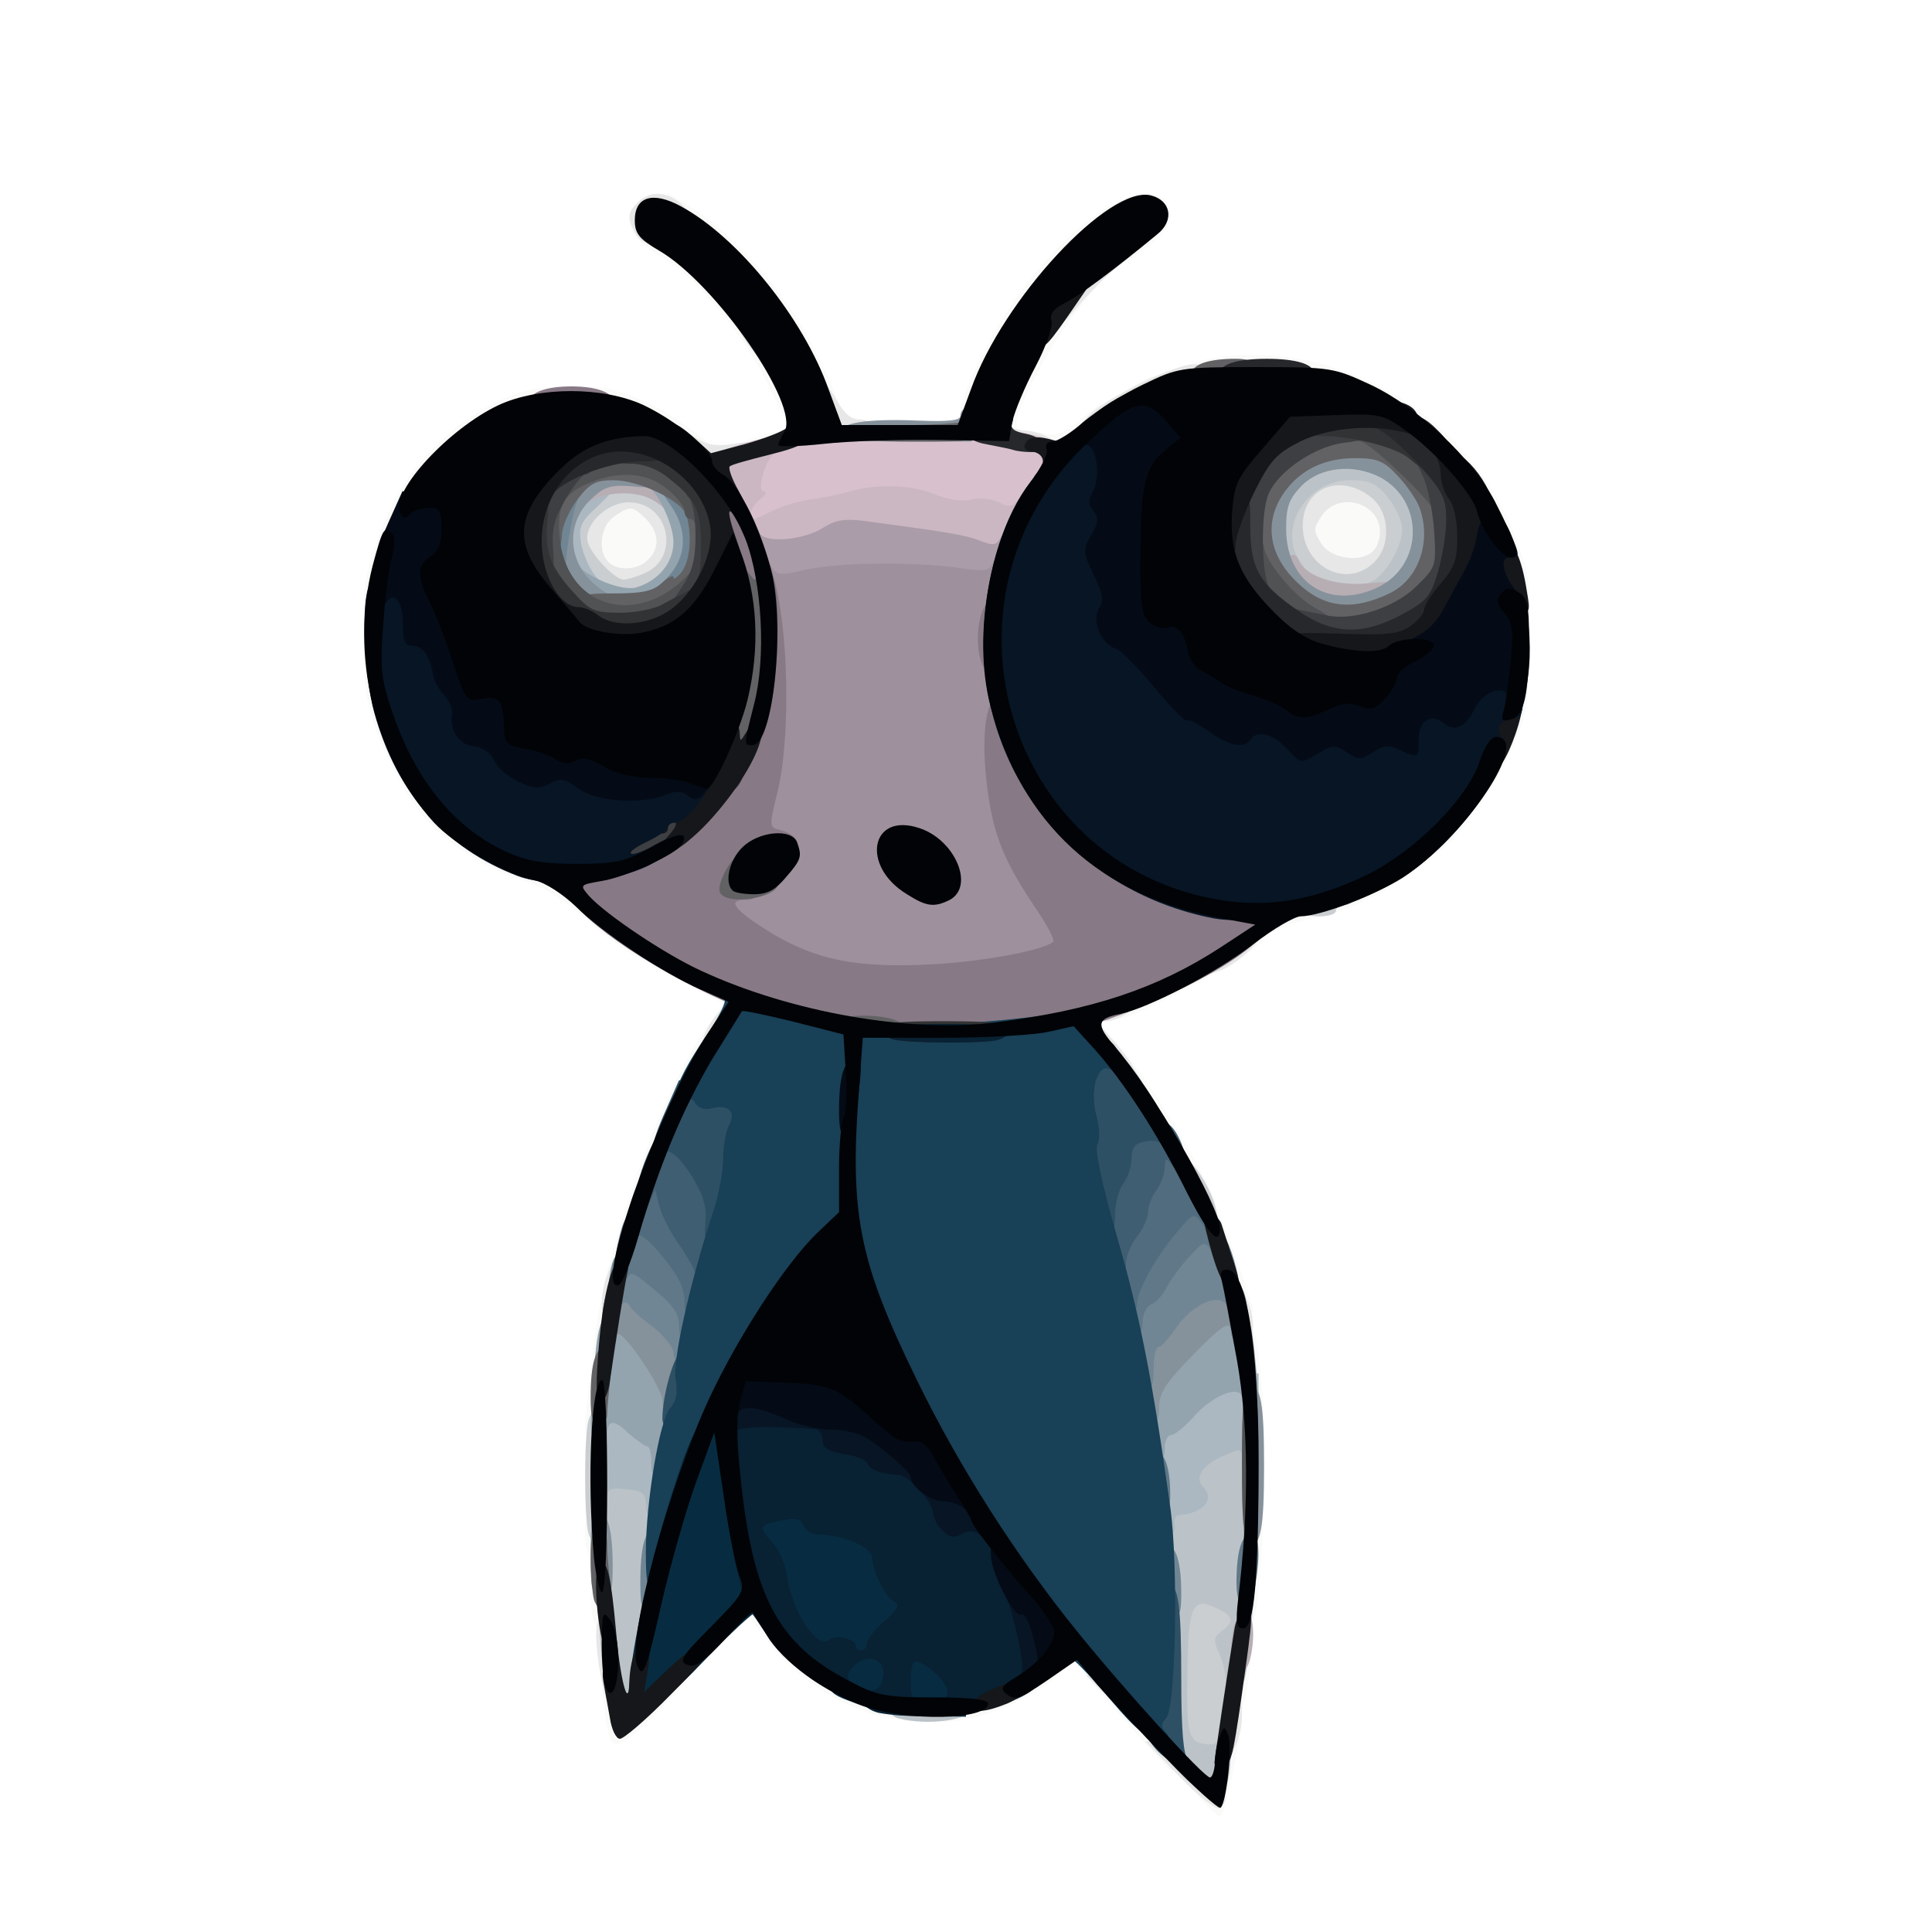 <?xml version="1.0" encoding="utf-8"?>
<!DOCTYPE svg PUBLIC "-//W3C//DTD SVG 1.0//EN" "http://www.w3.org/TR/2001/REC-SVG-20010904/DTD/svg10.dtd">
<svg version="1.0" xmlns="http://www.w3.org/2000/svg" width="32px" height="32px" viewBox="0 0 350 350" preserveAspectRatio="xMidYMid meet">
 <g fill="#fafaf9">
  <path d="M218 326.5 c-1.8 -2 -2 -2.5 -0.8 -2.5 1.2 0 1.8 -1.4 2.3 -5 0.6 -4.4 1 -5 3.1 -5 1.4 0 2.2 0.5 2 1.3 -0.2 0.6 -1 4 -1.6 7.5 -0.7 3.4 -1.6 6.2 -2 6.2 -0.3 0 -1.7 -1.1 -3 -2.5z"/>
  <path d="M208 316.4 c-2.5 -2.7 -6.5 -7.2 -8.9 -10.1 l-4.3 -5.2 -3.7 2.9 c-4.5 3.6 -11.4 6.7 -16.9 7.6 -3.8 0.6 -4.2 0.5 -4.2 -1.4 0 -1.6 1 -2.3 5.1 -3.2 2.8 -0.7 7.4 -2.8 10.2 -4.7 6.3 -4.3 13.3 -5.6 14.4 -2.7 0.3 1.1 1.9 3 3.5 4.3 1.5 1.3 2.8 2.8 2.8 3.2 0 0.5 1.6 2.3 3.6 4.2 3 2.7 3.5 3.8 3.2 6.6 l-0.3 3.4 -4.5 -4.9z"/>
  <path d="M110.6 315.2 c-0.3 -0.5 -0.8 -3.2 -1.2 -6 -0.6 -4.8 -0.5 -5.2 1.4 -5.2 1.5 0 2.2 0.7 2.4 2.5 0.3 2.5 0.3 2.5 4.5 -1.5 3.2 -3.2 4.8 -4.1 7 -3.8 2.7 0.3 2.7 0.4 -4.2 7.6 -6.8 6.9 -8.8 8.2 -9.9 6.4z"/>
  <path d="M159.7 310.9 c-7.8 -1.8 -16.1 -7.4 -20.9 -13.9 l-3.1 -4.1 -2.8 2.7 -2.9 2.8 0 -3.3 c0 -4.2 2 -6.1 6.3 -6.1 2.9 0 3.6 0.5 5.2 3.8 2.4 4.8 11.8 11.5 19.8 13.9 4.2 1.2 5.7 2.2 5.7 3.5 0 2 -1.4 2.1 -7.3 0.7z"/>
  <path d="M222 307.1 c0 -6.8 1 -10.1 3.2 -10.1 1.8 0 2 0.4 1.3 4.8 -1 7.5 -1.6 9.2 -3.1 9.2 -1 0 -1.4 -1.2 -1.4 -3.9z"/>
  <path d="M107.6 293.8 c-1.2 -4.8 -0.7 -7.8 1.4 -7.8 1.7 0 2 0.7 2 5 0 3.6 -0.4 5 -1.4 5 -0.7 0 -1.6 -1 -2 -2.2z"/>
  <path d="M224 291.8 c0 -2.4 0.3 -7.3 0.7 -11 0.5 -5.8 0.9 -6.8 2.5 -6.8 1.8 0 1.9 0.5 1.3 7.8 -0.9 11.8 -1.4 14.2 -3 14.2 -1.1 0 -1.5 -1.2 -1.5 -4.2z"/>
  <path d="M106.6 281.8 c-1.2 -4.8 -0.7 -7.8 1.4 -7.8 1.7 0 2 0.7 2 5 0 3.6 -0.4 5 -1.4 5 -0.7 0 -1.6 -1 -2 -2.2z"/>
  <path d="M106 258.7 c0 -2.7 1.8 -18.1 2.6 -21.9 0.3 -1.6 1.2 -2.8 2.1 -2.8 1.3 0 1.5 1 0.9 6.8 -0.4 3.7 -0.9 9.7 -1.3 13.5 -0.5 5.7 -0.9 6.7 -2.4 6.7 -1.3 0 -1.9 -0.7 -1.9 -2.3z"/>
  <path d="M224.6 250.9 c-0.9 -9.4 -0.8 -11.9 0.8 -11.9 1.6 0 2.2 2.1 3.1 11.3 0.7 6.2 0.6 6.7 -1.2 6.7 -1.7 0 -2.1 -0.9 -2.7 -6.1z"/>
  <path d="M219.7 229.2 c-1.5 -4.8 -2.8 -9.7 -2.7 -10.9 0 -1.4 -0.6 -2.3 -1.5 -2.3 -0.8 0 -2.4 -1.9 -3.6 -4.2 -1.2 -2.4 -3.9 -6.9 -6 -10 -3.5 -5.2 -5.3 -11.8 -3.1 -11.8 1.4 0.1 10.8 14.4 15.6 23.9 2 3.8 8.6 22.1 8.6 23.7 0 0.2 -1 0.4 -2.2 0.4 -2 0 -2.7 -1.2 -5.1 -8.8z"/>
  <path d="M111.7 224.4 c4.3 -15.4 11.4 -31.8 17 -39.2 1.4 -1.8 2.3 -3.4 2.2 -3.5 -0.2 -0.1 -4.4 -2.2 -9.2 -4.7 -5.1 -2.5 -11.5 -6.8 -15 -10 -4.4 -4 -7.9 -6.2 -11.7 -7.4 -7.3 -2.3 -14.3 -6.9 -18.5 -12 -4.5 -5.5 -9.3 -15.9 -10.1 -21.9 -0.6 -4.2 -0.5 -4.7 1.3 -4.7 1.6 0 2.2 1.1 3.2 5.4 1.3 5.9 6.6 15.4 11.3 20.2 3.7 3.9 11.6 8.3 17.7 9.9 3.5 0.8 4.7 1.6 4.9 3.3 0.2 1.3 1.1 2.2 2.1 2.2 1 0 2.6 0.9 3.7 2.1 2.5 2.7 16.8 11.5 21.1 13 2.9 0.9 3.3 1.5 3.3 4.5 0 2.7 -0.4 3.4 -2 3.4 -1.4 0 -2 0.7 -2 2.3 0 1.2 -2.2 6.6 -4.9 12 -2.7 5.3 -6.7 15.1 -8.8 21.7 -3.3 10.3 -4.1 12 -5.9 12 l-2.2 0 2.5 -8.6z"/>
  <path d="M201 182.6 c0 -1.4 0.5 -2.6 1 -2.6 0.6 0 4.4 -1.6 8.4 -3.5 7.5 -3.6 13.1 -4.6 12.4 -2.2 -0.4 1.2 -15.2 8.9 -19.5 10.2 -2 0.5 -2.3 0.3 -2.3 -1.9z"/>
  <path d="M224 171.3 c0 -3 2.6 -6.3 4.8 -6.3 0.7 0 1.2 -0.4 1.2 -1 0 -0.5 2 -1 4.5 -1 2.5 0 4.5 -0.4 4.5 -0.9 0 -0.5 1.3 -1.2 3 -1.6 4.5 -1 14 -7.6 19.2 -13.4 5.3 -5.9 10.5 -15.6 11.4 -21.3 0.5 -2.9 1.1 -3.8 2.7 -3.8 1.7 0 1.9 0.5 1.4 4.6 -0.8 7.3 -7.2 19 -14.1 26 -6.7 6.7 -17.9 12.8 -25.6 14 -2.5 0.3 -5.6 1.6 -7 2.8 -5.8 5.1 -6 5.1 -6 1.9z"/>
  <path d="M66 107.6 c0 -4.2 3.7 -14.4 7 -19.6 5.9 -9.2 16.3 -16.6 25 -17.7 3.6 -0.5 4 -0.3 4 1.6 0 1.4 -0.6 2.1 -1.8 2.1 -3.7 0 -14.1 6.1 -18.6 11 -5.1 5.4 -10.3 15.2 -11.2 21.3 -0.5 2.7 -1.1 3.7 -2.5 3.7 -1.3 0 -1.9 -0.7 -1.9 -2.4z"/>
  <path d="M272.6 105.6 c-1.3 -6.9 -7.4 -17.1 -13.9 -23.3 -10.9 -10.5 -23 -15 -36.8 -13.8 -6.7 0.6 -7.9 0.5 -7.9 -0.8 0 -3.1 13.9 -4.5 23.3 -2.3 18.1 4.2 32.2 16.9 38 34 2.3 6.7 2.2 9.6 -0.2 9.6 -1.3 0 -2.1 -1 -2.5 -3.4z"/>
  <path d="M107.2 104.8 c-0.7 -0.7 -1.2 -3.8 -1.2 -6.9 0 -4.8 0.4 -6 2.2 -7.3 3.2 -2.3 9.4 -2 11.8 0.4 2.5 2.5 2.8 11.1 0.4 13.4 -1.9 1.9 -11.4 2.2 -13.2 0.4z"/>
  <path d="M236.6 101.8 c-0.9 -1.2 -1.6 -3.8 -1.6 -5.8 0 -6.1 2.2 -8 9 -8 7.5 0 9 1.4 9 8.4 0 2.8 -0.5 5.7 -1.2 6.4 -0.7 0.7 -3.9 1.2 -7.4 1.2 -5.4 0 -6.5 -0.3 -7.8 -2.2z"/>
  <path d="M118.6 79.3 c-2.8 -1.9 -6.9 -3.9 -9.3 -4.6 -3 -0.8 -4.3 -1.6 -4.3 -2.9 0 -2.4 3.5 -2.3 10.2 0.2 5 1.8 14.6 8.6 14.8 10.3 0.1 2 -6.9 0.2 -11.4 -3z"/>
  <path d="M133 81.8 c0 -1 1.8 -2 5 -2.9 l5 -1.4 -4.1 -8.3 c-4.1 -8.5 -13.7 -20 -19 -22.7 -3.8 -2 -5.9 -4.3 -5.9 -6.6 0 -1.2 0.7 -1.9 2 -1.9 1.1 0 2 0.4 2 1 0 0.5 0.8 1.4 1.8 1.9 1.6 0.8 1.7 0.6 1.4 -2.5 l-0.4 -3.5 3.8 2.3 c7.1 4 17.6 15.7 22 24.3 5.8 11.2 6.1 12.5 3 12.5 -1.9 0 -2.7 -0.7 -3.6 -3.5 -1.8 -5.3 -10.2 -17.5 -15.6 -22.5 -4.5 -4.2 -4.4 -4.1 0.9 1.7 4.4 4.7 5.7 6.9 5.7 9.2 0 2.4 0.4 3.1 2 3.1 3.9 0 8.7 14.8 6.1 18.8 -0.4 0.7 -3.3 1.6 -6.4 1.9 -4.7 0.5 -5.7 0.3 -5.7 -0.9z"/>
  <path d="M187 80.5 c0 -2.2 0.3 -2.5 2.5 -1.9 1.8 0.4 3.4 -0.2 6.2 -2.5 l3.8 -3.2 0.3 2.7 c0.5 4.1 -3.2 7.4 -8.5 7.4 -3.9 0 -4.3 -0.2 -4.3 -2.5z"/>
  <path d="M170 78 c0 -1.3 0.7 -2 2 -2 1.3 0 2 -0.7 2 -1.9 0 -1 2 -5.9 4.5 -10.8 8.9 -17.8 26.7 -32.7 32.3 -27.1 2.5 2.5 1.3 5.6 -3.4 8.9 l-4.7 3.2 0.5 -3.6 0.4 -3.5 -2.6 1.8 c-1.5 1.1 -3.3 2.6 -4 3.5 -1.1 1.3 -0.8 1.5 1.9 1.5 l3.2 0 -5.7 6.7 c-6.6 7.8 -14.2 22.6 -11.8 23.1 2.3 0.5 0.6 2.2 -2.3 2.2 -2.5 0 -2.5 -0.2 -2 -4.6 0.2 -2.5 1.9 -7.4 3.6 -10.8 1.9 -3.7 2.3 -5.1 1.1 -3.6 -2 2.5 -8 16 -8 17.9 0 0.6 -1.6 1.1 -3.5 1.1 -2.8 0 -3.5 -0.4 -3.5 -2z m24 -25.5 c0 -1.4 -0.1 -2.5 -0.3 -2.5 -0.2 0 -1.4 1.1 -2.7 2.5 l-2.3 2.5 2.6 0 c2.2 0 2.7 -0.5 2.7 -2.5z"/>
  <path d="M203 72 c0 -0.8 5.1 -4 6.5 -4 0.3 0 0.5 1.1 0.5 2.5 0 2.2 -0.4 2.5 -3.5 2.5 -1.9 0 -3.5 -0.4 -3.5 -1z"/>
 </g>
 <g fill="#e6e7e6">
  <path d="M213.7 321.9 l-6.2 -6.4 2.9 -0.3 c2.3 -0.3 3.8 0.5 7.2 3.9 4.3 4.2 5.5 7.1 3.3 8.5 -0.6 0.3 -3.8 -2.2 -7.2 -5.7z"/>
  <path d="M221 312.5 c0 -4.8 0.2 -5.5 2 -5.5 1.6 0 2 0.7 2 3.6 0 3.8 -1.5 7.4 -3 7.4 -0.6 0 -1 -2.5 -1 -5.5z"/>
  <path d="M109.1 305 c-0.6 -2.8 -1.1 -6.7 -1.1 -8.5 0 -2.8 0.4 -3.5 2 -3.5 1.4 0 2 0.7 2 2.4 0 1.2 0.3 5.1 0.6 8.5 0.6 5.1 0.4 6.1 -0.9 6.1 -1 0 -1.9 -1.6 -2.6 -5z"/>
  <path d="M199.6 306.4 l-2.9 -2.9 2.8 -0.3 c3.4 -0.4 3.7 -0.1 3.3 3.3 l-0.3 2.8 -2.9 -2.9z"/>
  <path d="M223 238 c0 -2.7 0.3 -5 0.6 -5 1.5 0 3.3 3.7 3.4 6.8 0 2.5 -0.4 3.2 -2 3.2 -1.7 0 -2 -0.7 -2 -5z"/>
  <path d="M109 236.3 c0 -3.8 2.2 -9.3 3.7 -9.3 1.4 0 1.6 2.5 0.7 8.3 -0.5 2.7 -1.1 3.7 -2.5 3.7 -1.4 0 -1.9 -0.7 -1.9 -2.7z"/>
  <path d="M198.8 192.5 c-2.7 -3.2 -3.5 -6.6 -2.2 -9.9 0.4 -1.1 1.9 -1.6 5 -1.6 2.4 0 4.4 0.3 4.4 0.6 0 1.2 -3.5 3.3 -5.4 3.4 -1.8 0 -1.8 0.2 0.5 2.8 1.4 1.5 3.3 3.9 4.2 5.5 l1.7 2.7 -2.7 -0.1 c-1.9 0 -3.7 -1.1 -5.5 -3.4z"/>
  <path d="M127.5 187.8 c0.4 -1.3 1.6 -3.3 2.7 -4.4 1.5 -1.7 1.6 -2.3 0.6 -2.7 -0.7 -0.3 -0.3 -0.6 1 -0.6 1.8 -0.1 2.2 0.4 2.2 3.2 -0.1 4 -2 6.7 -4.9 6.7 -1.9 0 -2.1 -0.4 -1.6 -2.2z"/>
  <path d="M218 174.6 c0 -3 3.9 -5.6 8.2 -5.6 l3.2 0 -2.9 3 c-1.5 1.6 -4.1 3.4 -5.6 3.9 -2.7 0.9 -2.9 0.8 -2.9 -1.3z"/>
  <path d="M106.6 105.8 c-2.3 -1.9 -3 -3.5 -3.3 -7.5 -0.5 -4.5 -0.2 -5.5 2 -7.7 2.2 -2.2 3.5 -2.6 8.4 -2.6 3.2 0 6.3 0.4 6.9 0.8 3.7 2.4 4.7 12.4 1.6 16.2 -1.4 1.8 -3.2 2.4 -7.4 2.8 -4.7 0.4 -5.8 0.1 -8.2 -2z m10.8 -4.4 c2.2 -2.1 2 -5 -0.4 -7.4 -2.4 -2.4 -2.9 -2.4 -5.8 -0.4 -2.4 1.7 -3 6.2 -1 8.2 1.7 1.7 5.4 1.5 7.2 -0.4z"/>
  <path d="M235.5 104.5 c-2.2 -2.1 -2.5 -3.3 -2.5 -9.3 0 -8.9 1.3 -10.2 9.7 -10.2 4.6 0 6.7 0.5 8.7 2.1 2.4 1.9 2.6 2.7 2.6 8.9 0 9.1 -1.8 11 -10.2 11 -4.9 0 -6.3 -0.4 -8.3 -2.5z m13.3 -4.7 c0.7 -0.7 1.2 -2.2 1.2 -3.4 0 -5.4 -7.6 -7.5 -10.6 -2.9 -1.5 2.3 -1.5 2.7 0 5 1.8 2.8 7.2 3.5 9.4 1.3z"/>
  <path d="M124.7 84.3 c-0.4 -0.3 -0.7 -1.9 -0.7 -3.5 0 -2.8 0.1 -2.8 2.4 -1.3 1.7 1.1 3.5 1.4 6.5 0.9 3.7 -0.6 4.1 -0.4 4.1 1.4 0 1.2 -0.9 2.2 -2.2 2.6 -3.1 0.8 -9.3 0.8 -10.1 -0.1z"/>
  <path d="M182.1 78.8 c0 -1.8 0.3 -2.7 0.6 -2 0.2 0.6 1.7 1.2 3.1 1.2 2.6 0.1 6.2 2 6.2 3.4 0 0.3 -2.2 0.6 -5 0.6 -5 0 -5 0 -4.9 -3.2z"/>
  <path d="M148.6 77.8 c-0.9 -3.4 -0.7 -8.8 0.2 -8.8 0.5 0 1.7 1.6 2.8 3.5 1.3 2.4 2.6 3.5 4.1 3.5 1.6 0 2.3 0.6 2.3 2 0 1.7 -0.7 2 -4.4 2 -3.7 0 -4.5 -0.4 -5 -2.2z"/>
  <path d="M197.1 75.4 c3 -3.2 15.6 -9.4 19.2 -9.4 4.4 0 3.5 3.3 -1.3 4.8 -2.2 0.6 -4.6 1.2 -5.4 1.2 -0.8 0 -1.6 0.4 -1.8 0.8 -0.8 2 -6.9 5.2 -9.9 5.2 l-3.2 0 2.4 -2.6z"/>
  <path d="M137.4 64.8 c-2.1 -2.2 -4.4 -6.1 -4.4 -7.2 0 -0.3 1.1 -0.6 2.5 -0.6 3 0 4.7 2.9 4.3 7.1 l-0.3 3.1 -2.1 -2.4z"/>
  <path d="M190 58.2 c0 -3.7 2.5 -8.2 4.6 -8.2 0.8 0 1.4 -0.6 1.4 -1.3 0 -2.2 5.7 -5.7 9.2 -5.7 l3.3 0.1 -4.5 3.9 c-5 4.3 -5.6 4.9 -10.5 10.5 l-3.5 3.9 0 -3.2z"/>
  <path d="M115 42.1 c-1.4 -2.7 -1.3 -3.7 0.6 -5.5 2.3 -2.3 5.7 -1.9 8.4 0.9 l2.3 2.5 -4.1 0 c-3.5 0 -4.2 0.3 -4.2 2 0 2.5 -1.6 2.6 -3 0.1z"/>
 </g>
 <g fill="#cbced1">
  <path d="M213.3 318.3 c-1.8 -0.7 -1.8 -28.4 -0.1 -30.1 2.9 -2.9 12.8 -0.3 12.8 3.3 0 3.6 -2 24 -2.6 25.8 -0.4 1.3 -1.6 1.7 -4.7 1.6 -2.3 0 -4.8 -0.3 -5.4 -0.6z"/>
  <path d="M106.6 277.8 c-0.8 -3 -0.8 -17.6 0 -20.5 0.4 -1.3 1.3 -2.3 2 -2.3 1.1 0 1.4 2.5 1.4 12.5 0 10 -0.3 12.5 -1.4 12.5 -0.7 0 -1.6 -1 -2 -2.2z"/>
  <path d="M215.2 218.5 c-1.3 -2.9 -1.6 -8.5 -0.4 -8.5 1.2 0.1 4.3 4.9 5.2 8 0.8 2.7 0.6 3 -1.4 3 -1.5 0 -2.7 -0.9 -3.4 -2.5z"/>
  <path d="M236 164 c0 -1.7 0.7 -2 4.5 -2 2.5 0 4.5 0.5 4.5 1 0 0.6 -0.7 1 -1.5 1 -0.8 0 -1.5 0.5 -1.5 1 0 0.6 -1.3 1 -3 1 -2.3 0 -3 -0.4 -3 -2z"/>
  <path d="M107 108.8 c-3.4 -1.9 -5 -5.4 -5 -11.6 0 -4.6 0.4 -5.8 2.9 -8.3 2.5 -2.4 3.7 -2.9 8.1 -2.9 5.5 0 10.4 1.9 11.4 4.5 0.3 0.9 0.6 4.5 0.6 7.9 0 5.4 -0.4 6.6 -2.5 8.6 -3 2.8 -11.6 3.8 -15.5 1.8z m9.4 -4.8 c7 -2.6 5 -13 -2.5 -13 -4 0 -8.3 4.2 -7.4 7.3 0.7 2.3 4.9 6.7 6.5 6.7 0.5 0 2 -0.4 3.4 -1z"/>
  <path d="M235.3 107 c-3.8 -2.3 -4.5 -4.5 -4.1 -12.1 0.3 -5.1 0.5 -5.4 3.1 -5.7 2.1 -0.3 2.7 -0.9 2.7 -2.8 0 -2.3 0.2 -2.4 7.4 -2.4 7.1 0 7.5 0.2 10 3.1 4.5 5.3 3.1 18 -2.3 20.9 -3.4 1.8 -13.2 1.2 -16.8 -1z m13.5 -5 c3.3 -3.1 3 -9.2 -0.4 -11.9 -5.7 -4.5 -12.4 -1.7 -12.4 5.1 0 7.4 7.8 11.5 12.8 6.8z"/>
 </g>
 <g fill="#d8c1cc">
  <path d="M133 93.3 c0 -2.1 0.8 -5.9 1.7 -8.6 2.3 -6.2 4.3 -6.8 25.8 -7.4 15.4 -0.5 21.6 0 29.8 2.3 2.7 0.8 2.2 6.7 -1 11.4 l-2.8 4 -8.5 -0.6 c-4.7 -0.4 -10.2 -1.3 -12.2 -2.1 -3.3 -1.3 -4.6 -1.3 -11.5 0.2 -4.3 0.9 -9.3 2.3 -11.1 3.1 -1.8 0.8 -4.8 1.4 -6.7 1.4 -3.4 0 -3.5 -0.1 -3.5 -3.7z"/>
 </g>
 <g fill="#bcc3c8">
  <path d="M214.3 321.8 l-3.1 -3.3 -0.6 -19 c-0.4 -10.4 -0.8 -21 -0.9 -23.5 -0.2 -4 0.1 -4.5 2.1 -4.8 1.7 -0.3 2.2 -1 2.2 -3.5 0 -1.8 0.4 -3.7 0.8 -4.3 1.2 -1.8 7.3 -4.4 10.4 -4.4 l2.8 0 0 10.3 c0 11.2 -1.6 32.5 -2.6 35.1 -0.9 2.2 -3.4 2 -3.4 -0.4 0 -1 -0.5 -3.1 -1.2 -4.6 -1 -2.2 -1 -2.8 0.5 -3.9 2.4 -1.7 2.1 -2.8 -1 -4.2 -4.3 -2 -5 -0.5 -5.2 11.8 -0.2 11.6 0.2 12.8 4.2 12.9 0.9 0 1.7 -0.7 1.7 -1.5 0 -0.8 0.5 -1.5 1 -1.5 1.1 0 1.3 6.2 0.4 9.8 -0.9 3.2 -4.4 2.8 -8.1 -1z"/>
  <path d="M162.8 311.3 c-1 -0.2 -1.8 -1.1 -1.8 -1.9 0 -1.1 1.7 -1.4 7.5 -1.4 5.7 0 7.5 0.3 7.5 1.4 0 2.2 -7.8 3.3 -13.2 1.9z"/>
  <path d="M109.7 306.8 c-1 -6 -3 -39.8 -2.4 -40.4 0.3 -0.3 3.4 -0.3 6.8 0.1 l6.2 0.7 -0.7 13.7 c-0.4 7.5 -1.2 17.1 -1.8 21.4 l-1.1 7.7 -3.3 0 c-2.8 0 -3.2 -0.4 -3.7 -3.2z"/>
  <path d="M246 107.6 c0 -0.8 0.9 -1.8 2.1 -2.1 2.6 -0.9 5.9 -6.2 5.9 -9.7 0 -1.4 -1.2 -4 -2.6 -5.7 -2.1 -2.6 -3.3 -3.1 -6.8 -3.1 -7.9 0 -13.3 8.8 -9 14.8 1.5 2.1 1.4 2.2 -2 2.2 l-3.6 0 0 -8.1 c0 -7.6 0.2 -8.2 2.9 -11 2.7 -2.7 3.5 -2.9 10.1 -2.9 11.9 0 16 3.6 16 14 0 6.4 -1.8 11.3 -4.5 12.4 -3.2 1.2 -8.5 0.7 -8.5 -0.8z"/>
 </g>
 <g fill="#cbb7c2">
  <path d="M173 100.5 c-1.9 -0.7 -5.3 -1.4 -7.6 -1.4 -2.3 -0.1 -5.5 -0.6 -7.1 -1.2 -2.6 -0.8 -3.8 -0.7 -6.9 1 -2.7 1.5 -5.7 2.1 -10.1 2.1 -6 0 -6.3 -0.1 -6.9 -2.7 -0.4 -1.6 -1 -3 -1.3 -3.3 -2 -1.6 -4.1 -6.4 -4.1 -9.4 0 -3.4 0.2 -3.6 5.2 -5.1 6.5 -1.9 7.8 -1.9 7.8 0 0 0.8 -0.6 1.5 -1.3 1.5 -1.6 0 -3.9 7 -2.3 7 0.6 0 0.3 0.7 -0.6 1.4 -1.7 1.2 -2.5 3.6 -1.3 3.6 0.4 0 1.9 -0.7 3.5 -1.5 1.6 -0.8 4.6 -1.7 6.7 -2 2.1 -0.3 5.4 -0.9 7.3 -1.5 5 -1.4 11.2 -1.2 15.5 0.6 2.2 0.9 4.9 1.3 6.5 0.9 1.6 -0.4 3.8 -0.1 5 0.5 1.8 1 2.4 0.8 3.6 -0.7 1.2 -1.6 1.3 -1.5 1.4 1.8 0 2 -0.5 5 -1.1 6.8 -1 2.7 -1.5 3.1 -4.7 3 -2.1 0 -5.3 -0.7 -7.2 -1.4z"/>
 </g>
 <g fill="#acb8c1">
  <path d="M208.7 271.3 c-1 -10.1 -0.8 -14.3 0.4 -14.3 0.7 0 2.6 -1.6 4.3 -3.7 2.8 -3.2 3.9 -3.7 8.9 -4.1 l5.7 -0.4 0 8 c0 5.8 -0.4 8.3 -1.5 9.2 -1.3 1.1 -1.5 0.9 -1.5 -1.3 0 -2.4 0 -2.4 -3.5 -0.9 -3.7 1.7 -5.2 3.9 -3.5 5.6 2.2 2.2 0 4.8 -4.5 5.1 -0.5 0 -0.9 0.8 -0.7 1.8 0.2 1.1 -0.4 1.7 -1.6 1.7 -1.6 0 -2 -1 -2.5 -6.7z"/>
  <path d="M117 272.6 c0 -2 -0.6 -2.5 -3.5 -2.8 -2.9 -0.3 -3.5 -0.1 -3.5 1.5 0 1 -0.5 1.7 -1.2 1.5 -0.9 -0.3 -1.3 -3.1 -1.3 -9.4 l0 -8.9 3.2 -0.3 c2.4 -0.2 4 0.4 6 2.2 1.5 1.4 3.1 2.6 3.5 2.6 0.5 0 0.8 3.6 0.8 8 0 7.3 -0.2 8 -2 8 -1.4 0 -2 -0.7 -2 -2.4z"/>
  <path d="M101.6 105.4 c-0.3 -0.9 -0.6 -4.6 -0.6 -8.3 0 -8 1.6 -10.1 7.3 -10.1 2 0 3.7 0.3 3.7 0.6 0 0.3 -1.6 2.1 -3.6 4 -3.3 3 -3.6 3.8 -3.1 7 0.4 2 1.6 4.7 2.8 6 l2.2 2.4 -4 0 c-2.8 0 -4.3 -0.5 -4.7 -1.6z"/>
 </g>
 <g fill="#b7aeb4">
  <path d="M223 299.8 c0 -4.8 1 -7.8 2.6 -7.8 1.5 0 1.9 4.6 0.8 8.8 -1 3.5 -3.4 2.7 -3.4 -1z"/>
  <path d="M237 110.3 c-3.8 -1.4 -6 -4.6 -6 -9 0 -2.4 0.5 -4.3 1 -4.3 0.6 0 1 0.9 1 2.1 0 1.1 0.4 1.8 0.9 1.5 0.5 -0.3 1.1 0.1 1.4 0.9 1.1 2.8 6.6 4.7 12.3 4.2 5.1 -0.5 5.4 -0.4 5.4 1.8 0 1.5 -0.8 2.5 -2.2 2.9 -2.8 0.7 -11.7 0.7 -13.8 -0.1z"/>
  <path d="M121.2 93.3 c-0.1 -0.7 -1.6 -2 -3.3 -2.9 -3.3 -1.7 -9.2 -1.2 -11.7 0.9 -1.1 0.9 -1.3 0.4 -1 -2.4 l0.3 -3.4 7.8 -0.3 c8.6 -0.3 9.2 0.1 8.4 6 -0.2 1.8 -0.5 2.7 -0.5 2.1z"/>
 </g>
 <g fill="#aa9ca8">
  <path d="M136.1 104 c-0.6 -1.8 -1.1 -4.6 -1.1 -6.1 0 -3 1.7 -3.9 2.6 -1.4 0.8 2 8.1 1.4 11.7 -1 2.1 -1.3 3.8 -1.6 7.5 -1.1 14.9 2 18 2.5 20.6 3.5 2.5 1 3.1 0.9 3.8 -0.4 0.5 -0.8 1.4 -1.5 2 -1.5 1.3 0 0.5 8.7 -1 10.2 -0.7 0.7 -4.4 0.6 -11.5 -0.2 -5.8 -0.7 -12.9 -1 -15.9 -0.6 -2.9 0.4 -8.1 0.9 -11.4 1.3 l-6.1 0.5 -1.2 -3.2z"/>
 </g>
 <g fill="#94a4af">
  <path d="M118 265 c0 -1.6 -0.3 -3 -0.8 -3 -0.4 0 -1.9 -1.1 -3.4 -2.4 -2.7 -2.6 -3.8 -2.4 -3.8 0.5 0 1.3 -0.5 1.6 -1.6 1.2 -1.5 -0.5 -1.6 -1.8 -1 -9.7 0.8 -12.7 1.2 -13.6 5 -13.6 2.6 0 3.7 0.8 6.9 5.4 3.9 5.8 4.5 9.4 3.1 20 -0.5 3.6 -1.1 4.6 -2.5 4.6 -1.4 0 -1.9 -0.7 -1.9 -3z"/>
  <path d="M207 256.9 l0 -8.2 5.7 -5.8 c4.9 -5.1 6.2 -5.9 9.4 -5.9 4.2 0 4.5 0.6 5.5 11.3 0.6 5.8 0.5 6.7 -1 6.7 -0.9 0 -1.6 -0.7 -1.6 -1.6 0 -2.7 -5.1 -0.8 -8.6 3.1 -1.7 1.9 -3.6 3.5 -4.3 3.5 -0.6 0 -1.1 1.1 -1.1 2.5 0 1.8 -0.5 2.5 -2 2.5 -1.8 0 -2 -0.7 -2 -8.1z"/>
  <path d="M105.3 109.5 c-1.7 -1.2 -2.3 -2.6 -2.3 -5.3 0.1 -3.1 0.3 -3.4 1.3 -2.2 2 2.6 8.5 5.2 11 4.4 4 -1.2 6.7 -4.5 6.7 -8.2 0 -3.5 -3.4 -10.2 -5.1 -10.2 -0.5 0 -0.9 -0.4 -0.9 -1 0 -0.5 1.6 -1 3.5 -1 5.2 0 7.7 4.4 7.3 12.8 -0.3 5.2 -0.9 6.7 -3.1 8.9 -2.3 2.3 -3.7 2.8 -9.4 3.1 -5.1 0.2 -7.4 -0.1 -9 -1.3z"/>
 </g>
 <g fill="#9e919d">
  <path d="M146.6 176.5 c-2.7 -0.8 -7.4 -2.9 -10.5 -4.8 -5.2 -3.3 -5.6 -3.8 -5.9 -7.6 -0.3 -3.8 -0.1 -4.1 2.2 -4.1 1.4 0 4 -1.3 5.8 -2.9 l3.3 -2.9 -2.7 -0.7 c-3.1 -0.8 -3.6 -3.3 -1.8 -9.4 2.2 -7.8 3 -18.6 1.9 -26.6 -2 -15 -2.1 -16.5 -1.1 -16.5 0.6 0 1.5 0.8 2 1.7 0.9 1.5 1.6 1.6 6.2 0.5 5.7 -1.3 19.6 -1.5 27.8 -0.3 4.9 0.7 5.5 0.6 6.2 -1.3 0.7 -2 0.9 -2 1.5 -0.3 0.4 1 0.5 4.4 0.1 7.5 -0.4 3.1 -0.7 6.2 -0.6 6.7 0 0.6 0.3 6.6 0.5 13.5 0.2 6.9 0.7 14.1 1 15.9 0.8 4.2 4.5 11.8 8.6 17.4 2 2.7 2.9 5.2 2.9 7.8 0 3.6 -0.2 3.9 -3.8 4.9 -12.4 3.3 -34.2 4 -43.6 1.5z m23.4 -17.9 c0 -1.5 -4.5 -5.6 -6.1 -5.6 -1.8 0 -0.8 2.9 1.7 4.9 3.1 2.5 4.4 2.6 4.4 0.7z"/>
 </g>
 <g fill="#86929b">
  <path d="M107 281.5 c0 -5.7 0.3 -7.5 1.4 -7.5 1.7 0 2.6 3.1 2.6 9.8 0 4.5 -0.3 5.2 -2 5.2 -1.8 0 -2 -0.7 -2 -7.5z"/>
  <path d="M225 265.5 c0 -11.7 0.3 -14.5 1.4 -14.5 2 0 2.6 3.2 2.6 14.5 0 11.3 -0.6 14.5 -2.6 14.5 -1.1 0 -1.4 -2.8 -1.4 -14.5z"/>
  <path d="M206 249.5 c0 -4.7 0.4 -8.5 0.9 -8.5 0.5 0 1.9 -1.6 3.2 -3.5 2.6 -3.7 6.3 -5.5 11.4 -5.5 3.6 0 4.5 1.6 4.5 7.8 0 2.2 -0.5 3.2 -1.5 3.2 -0.8 0 -1.5 -0.7 -1.5 -1.5 0 -2.5 -1.4 -1.7 -7.3 4.4 -4.5 4.6 -5.7 6.5 -5.7 9 0 2.4 -0.4 3.1 -2 3.1 -1.8 0 -2 -0.7 -2 -8.5z"/>
  <path d="M120 253.8 c-0.1 -2.6 -7.3 -13.2 -8.3 -12.1 -0.4 0.3 -0.7 1.6 -0.7 2.7 0 1.7 -0.2 1.8 -1 0.6 -1.1 -1.7 -1.3 -6.4 -0.4 -9.7 0.5 -1.8 1.4 -2.3 3.9 -2.3 1.8 0 3.5 0.4 3.7 0.8 0.2 0.4 2 2.1 4.1 3.6 3.2 2.5 3.7 3.4 3.7 7 0 7.6 -1.1 11.6 -3.1 11.6 -1.3 0 -1.9 -0.7 -1.9 -2.2z"/>
  <path d="M237 111.9 c-6.2 -2.6 -10 -8.5 -10 -15.6 0 -6 2.5 -11.1 6.9 -14 2.8 -1.9 4.7 -2.3 11.3 -2.3 7.7 0 8.1 0.1 11 3.2 4 4.2 4.8 6.7 4.8 13.9 0 7.2 -1.8 11.2 -6.2 13.4 -4 2.1 -14.4 2.9 -17.8 1.4z m12.6 -5.5 c8.3 -4 8.5 -15.7 0.3 -20 -4.8 -2.4 -10.6 -1.8 -14 1.5 -2.4 2.5 -2.9 3.8 -2.9 7.9 0 9.8 7.8 14.8 16.6 10.6z"/>
  <path d="M101.3 108.4 c-2.4 -2.4 -2.5 -2.9 -1.9 -9.7 0.4 -4 1.5 -8.8 2.4 -10.7 l1.7 -3.5 7.8 -0.3 c7.5 -0.3 7.7 -0.2 7.7 2 0 2.1 -0.4 2.3 -4.6 1.9 -3.9 -0.3 -5 0.1 -7.5 2.5 -4.1 4 -4.1 10.3 0 14.5 1.6 1.6 3.7 2.9 4.5 2.9 0.9 0 1.6 0.7 1.6 1.5 0 1.1 -1.2 1.5 -4.5 1.5 -3.6 0 -5.2 -0.6 -7.2 -2.6z"/>
  <path d="M152 78.5 c0 -1.9 5 -2.7 14.4 -2.3 5.6 0.2 7.6 0 7.6 -0.9 0 -0.7 0.5 -1.3 1 -1.3 0.6 0 1 1.4 1 3 l0 3 -12 0 c-9.8 0 -12 -0.3 -12 -1.5z"/>
 </g>
 <g fill="#718694">
  <path d="M210 286.5 c0 -4.9 0.3 -6.5 1.4 -6.5 1.7 0 2.6 3.1 2.6 8.8 0 3.5 -0.3 4.2 -2 4.2 -1.8 0 -2 -0.7 -2 -6.5z"/>
  <path d="M116 286.8 c0 -6.7 0.9 -9.8 2.6 -9.8 1.1 0 1.4 1.8 1.4 7.5 0 6.8 -0.2 7.5 -2 7.5 -1.7 0 -2 -0.7 -2 -5.2z"/>
  <path d="M204.6 248.3 c-1.1 -7.2 -0.7 -14.3 0.9 -15 0.9 -0.3 2.2 -1.7 2.9 -3.2 2.6 -4.9 6.3 -8.1 9.6 -8.1 2.6 0 3.3 0.6 4.6 3.5 3 7.4 2.8 16.6 -0.4 11 -1.3 -2.4 -6.2 -0.2 -9.1 4 -1.3 1.9 -2.7 3.5 -3.2 3.5 -0.5 0 -0.9 1.8 -0.9 4 0 3.2 -0.4 4 -1.9 4 -1.4 0 -2 -1 -2.5 -3.7z"/>
  <path d="M122 245.1 c0 -1 -1.7 -3.1 -3.7 -4.7 -2.1 -1.5 -3.9 -3.2 -4.1 -3.6 -0.8 -1.7 -2.1 -0.7 -2.4 2 l-0.4 2.7 -0.8 -2.8 c-0.5 -1.5 -0.5 -4.7 -0.2 -7.2 0.7 -4.2 0.9 -4.5 3.7 -4.5 2 0 4.6 1.2 7.5 3.6 4.4 3.6 4.4 3.7 4.4 10 0 5.7 -0.2 6.4 -2 6.4 -1.3 0 -2 -0.7 -2 -1.9z"/>
  <path d="M119 107.3 c0 -0.4 0.9 -1.6 2 -2.8 3.4 -3.6 3.6 -8.4 0.6 -12.8 l-2.5 -3.7 3.8 0 c4.5 0 5.1 1.1 5.1 10.3 0 7.7 -1.1 9.7 -5.5 9.7 -1.9 0 -3.5 -0.3 -3.5 -0.7z"/>
  <path d="M98.4 100.5 c-0.3 -1.9 -0.2 -5.1 0.3 -7.2 0.7 -3.2 1.3 -3.9 3.7 -4.1 2.4 -0.3 2.8 -0.1 2.2 1.5 -1.1 2.7 -2.5 11.7 -1.9 12.6 0.2 0.4 -0.5 0.7 -1.6 0.7 -1.5 0 -2.2 -0.9 -2.7 -3.5z"/>
 </g>
 <g fill="#877986">
  <path d="M152 187.1 c-8.7 -1.1 -14.1 -2.6 -22.9 -6.7 -14.9 -7 -27.1 -16.2 -27.1 -20.5 0 -2.3 0.5 -2.7 4.1 -3.3 17.4 -2.8 31.9 -22.2 31.9 -42.7 0 -5.5 -0.1 -5.8 -2.7 -6.1 -2.2 -0.2 -2.9 -1.2 -4.4 -5.3 -1 -2.7 -1.8 -6.9 -1.8 -9.2 -0.1 -3.9 0.1 -4.3 2.4 -4.3 3 0 5.2 3.9 8.5 15 2.9 9.4 3.3 29.8 0.8 39.7 -1.5 6.1 -1.5 6.2 0.7 6.7 3.4 0.9 4.1 3.6 0.9 3.6 -1.4 0 -3.6 1.1 -5 2.5 -2 2 -2.3 2.8 -1.4 4.5 0.9 1.7 0.8 2 -1 2 -3.5 0 -1.8 2 4.7 6 8.3 5 15.7 6.4 29.1 5.7 9.5 -0.5 20.4 -2.6 22 -4.1 0.3 -0.3 -1.1 -3 -3 -5.8 -5.7 -8.4 -7.7 -13.2 -8.8 -21 -2.2 -15.2 1.4 -23.7 5.4 -12.6 6.2 17.4 21.7 29.7 40.9 32.4 4.1 0.5 4.7 0.9 4.7 3 0 4.3 -12.8 12.2 -29.1 18 -6.7 2.4 -8.9 2.7 -24.9 2.9 -9.6 0.2 -20.4 0 -24 -0.4z"/>
  <path d="M177.4 118.6 c-0.8 -4.4 0.4 -9.6 2.2 -9.6 1.1 0 1.4 1.6 1.4 6.5 0 5 -0.3 6.5 -1.5 6.5 -0.8 0 -1.7 -1.4 -2.1 -3.4z"/>
  <path d="M96 72.6 c0 -1.5 3 -2.6 7.5 -2.6 4.5 0 7.5 1.1 7.5 2.6 0 1.1 -1.8 1.4 -7.5 1.4 -5.7 0 -7.5 -0.3 -7.5 -1.4z"/>
 </g>
 <g fill="#607888">
  <path d="M224 286.8 c0 -5.7 0.9 -8.8 2.6 -8.8 1.5 0 1.8 3.1 0.8 9.3 -0.9 5.3 -3.4 4.9 -3.4 -0.5z"/>
  <path d="M208 268.5 c0 -4 0.4 -5.5 1.4 -5.5 1.6 0 2.6 3 2.6 7.8 0 2.5 -0.4 3.2 -2 3.2 -1.8 0 -2 -0.7 -2 -5.5z"/>
  <path d="M123 240.1 c0 -2.2 -1.1 -3.7 -4.4 -6.4 -4.3 -3.6 -4.3 -3.6 -5.4 -1.4 -1.8 3.9 -2.6 -0.7 -1.3 -6.9 1.2 -5.2 1.4 -5.4 4.4 -5.4 2.6 0.1 3.9 1 7 4.8 3.4 4.4 3.7 5.1 3.7 11.4 0 6.1 -0.2 6.8 -2 6.8 -1.5 0 -2 -0.7 -2 -2.9z"/>
  <path d="M203 236.6 c0 -5.7 2 -10.3 7.2 -16.4 3.9 -4.6 8.4 -4.5 10.4 0.3 1.6 3.9 1.8 7.5 0.4 7.5 -0.5 0 -1.3 -0.8 -1.8 -1.7 -0.9 -1.5 -1.3 -1.3 -3.7 1.3 -1.5 1.6 -3.3 4.1 -4.1 5.5 -0.7 1.5 -2 2.9 -2.9 3.2 -0.8 0.4 -1.5 1.8 -1.5 3.2 0 1.8 -0.5 2.5 -2 2.5 -1.8 0 -2 -0.7 -2 -5.4z"/>
 </g>
 <g fill="#516c7e">
  <path d="M124 235.7 c0 -2.3 -1.1 -4.6 -4 -8.1 -2.5 -3 -4.1 -4.3 -4.4 -3.5 -0.2 0.8 -0.6 2.1 -0.9 2.9 -0.3 0.9 -0.7 0.4 -1.2 -1.4 -0.5 -1.7 -0.2 -4.6 0.7 -7.5 1.2 -4 1.8 -4.6 4.5 -4.9 2.6 -0.3 3.2 0.1 3.7 2.4 0.4 1.5 2 4.6 3.7 7 2.9 4.3 3.4 7.4 2.3 13.3 -0.5 2.1 -1.2 3.1 -2.5 3.1 -1.5 0 -1.9 -0.7 -1.9 -3.3z"/>
  <path d="M201.6 234.9 c-1.2 -5.9 -0.6 -11.3 1.4 -13.9 1.1 -1.4 2 -3.4 2 -4.5 0 -1.1 0.7 -2.9 1.5 -3.9 0.8 -1.1 1.5 -2.8 1.5 -3.8 0 -1.3 0.8 -1.8 3 -1.8 2.6 0 3.3 0.7 6 6 3.8 7.5 4.1 13.3 0.5 8.3 -1.2 -1.6 -1.5 -1.4 -4.1 1.7 -3.9 4.5 -7.4 10.8 -7.4 13.1 0 3.4 -3.7 2.3 -4.4 -1.2z"/>
 </g>
 <g fill="#626264">
  <path d="M107.6 289.8 c-0.3 -1.3 -0.6 -4.7 -0.6 -7.5 0 -4.1 0.4 -5.3 1.5 -5.3 1 0 1.5 1 1.5 2.9 0 1.5 0.3 4.9 0.6 7.5 0.6 3.7 0.4 4.6 -0.8 4.6 -0.9 0 -1.8 -1 -2.2 -2.2z"/>
  <path d="M107 253.3 c0 -6.4 0.9 -9.3 2.8 -9.3 1.2 0 1.4 0.9 0.8 5.3 -0.3 2.8 -0.6 6 -0.6 7 0 0.9 -0.7 1.7 -1.5 1.7 -1.1 0 -1.5 -1.2 -1.5 -4.7z"/>
  <path d="M153 186 c0 -1.6 0.7 -2 3.3 -2 4.7 0 7.7 1 7.7 2.6 0 1 -1.5 1.4 -5.5 1.4 -4.8 0 -5.5 -0.2 -5.5 -2z"/>
  <path d="M130.4 161.6 c-0.6 -1.5 2.2 -6.6 3.6 -6.6 0.4 0 1 0.9 1.3 2 0.3 1.4 1.4 2 3.1 2 1.4 0 2.6 0.4 2.6 1 0 2.7 -9.6 4.2 -10.6 1.6z"/>
  <path d="M131 133 c0 -2.1 0.7 -6.4 1.5 -9.5 1 -3.9 1.2 -8.1 0.8 -13.6 -0.6 -8 -0.1 -9.3 2.3 -6.1 1.3 1.6 1.3 1.6 1.4 0 0 -1 0.6 -1.8 1.4 -1.8 3.3 0 3.3 21 0.1 30.3 -1.5 4.1 -2 4.7 -4.6 4.7 -2.7 0 -2.9 -0.3 -2.9 -4z"/>
  <path d="M234.9 113 c-1.9 -1 -4.9 -3.8 -6.5 -6.2 -2.5 -3.7 -2.9 -5.3 -2.9 -10.8 0 -8.3 1.5 -11.8 6.8 -15.5 3.4 -2.4 5.4 -3 10.8 -3.3 7 -0.4 11.9 1.4 11.9 4.4 0 0.8 0.7 1.4 1.4 1.4 0.8 0 2.6 1.5 4 3.3 2.3 3 2.6 4.3 2.6 11.5 0 8 -0.1 8.2 -3.6 11.6 -5.7 5.5 -17.6 7.3 -24.5 3.6z m17 -5.6 c5.2 -2.6 7.5 -9.5 5.2 -15.6 -0.5 -1.3 -2.2 -3.8 -3.9 -5.6 -2.5 -2.7 -3.7 -3.2 -7.7 -3.2 -5.3 0 -9.5 1.9 -12.4 5.6 -4.3 5.5 -3.5 11.9 2.1 17.1 4.8 4.5 10 5 16.7 1.7z"/>
  <path d="M106.8 112.3 c-1 -0.2 -1.8 -1.4 -1.8 -2.6 0 -2 0.5 -2.2 6.4 -2.2 4.9 0 6.9 -0.4 8.5 -1.9 1.2 -1.1 2.1 -1.5 2.1 -1 0 0.5 0.7 0 1.5 -1 1.5 -2 1.9 -6.5 0.9 -10.1 -0.7 -2.7 -8.5 -6.5 -13.3 -6.5 -3.2 0 -4.3 0.6 -6.5 3.5 -1.5 2 -2.8 4.9 -2.8 6.5 -0.1 2.2 -0.6 3 -2 3 -1.5 0 -1.8 -0.8 -1.8 -5.3 0 -6.2 2 -9.7 5.6 -9.7 1.3 0 2.4 -0.4 2.4 -1 0 -0.6 3.1 -1 7.4 -1 5.9 0 7.8 0.4 10 2.1 1.4 1.1 2.6 2.9 2.6 4 0 1 0.7 1.9 1.5 1.9 1.2 0 1.5 1.5 1.5 7.5 0 8.2 -1.2 10.3 -7.7 13.1 -3.1 1.3 -10.8 1.7 -14.5 0.7z"/>
  <path d="M155 78.5 c0 -1.2 1.6 -1.5 8.8 -1.5 4.8 0 9.7 -0.3 11 -0.6 1.8 -0.5 2.2 -0.2 2.2 1.5 0 2 -0.5 2.1 -11 2.1 -9.1 0 -11 -0.3 -11 -1.5z"/>
  <path d="M216 67.6 c0 -1.6 3 -2.6 7.8 -2.6 2.5 0 3.2 0.4 3.2 2 0 1.8 -0.7 2 -5.5 2 -4 0 -5.5 -0.4 -5.5 -1.4z"/>
 </g>
 <g fill="#3f5e71">
  <path d="M126 230.9 c0 -0.6 -1.3 -3 -2.9 -5.3 -1.7 -2.4 -3.3 -5.6 -3.7 -7.2 l-0.7 -2.9 -1.3 3 -1.2 3 -0.7 -2.8 c-0.5 -1.8 -0.1 -4.5 1.2 -8 1.8 -4.6 2.4 -5.2 5.1 -5.5 2.8 -0.3 3.5 0.2 6.2 4.4 2.3 3.7 3 5.9 3 9.8 0 8.6 -1 12.6 -3.1 12.6 -1.1 0 -1.9 -0.5 -1.9 -1.1z"/>
  <path d="M199.6 228.8 c-1.2 -4.5 -0.6 -15.4 0.9 -17.4 0.8 -1 1.5 -3.1 1.5 -4.5 0 -2.2 0.6 -2.8 3.1 -3.3 5.5 -1.1 6.8 -0.7 8.4 2.4 1.5 2.9 2 7 0.9 7 -0.4 0 -1.3 -0.8 -2 -1.7 -1.2 -1.7 -1.3 -1.7 -1.4 0.3 0 1.1 -0.7 2.9 -1.5 4 -0.8 1 -1.5 2.8 -1.5 3.9 0 1.1 -0.9 3.1 -2 4.5 -1.1 1.4 -2 3.5 -2 4.8 0 1.5 -0.6 2.2 -1.9 2.2 -1.1 0 -2.1 -0.9 -2.5 -2.2z"/>
 </g>
 <g fill="#505253">
  <path d="M225 265 c0 -10.9 0.2 -13 1.5 -13 1.3 0 1.5 2.1 1.5 13 0 10.9 -0.2 13 -1.5 13 -1.3 0 -1.5 -2.1 -1.5 -13z"/>
  <path d="M100.7 110.1 c-3.6 -4 -3.7 -4.4 -3.7 -11.6 0 -6.8 0.2 -7.5 2 -7.5 1.6 0 2 -0.7 2 -3.5 0 -4.7 3.6 -6.5 12.8 -6.5 7 0 10.3 1.4 13.9 6 1.8 2.3 1.7 10 -0.2 10 -0.8 0 -1.5 -0.7 -1.5 -1.5 0 -0.8 -0.4 -1.5 -1 -1.5 -0.5 0 -1 -0.6 -1 -1.4 0 -0.8 -1.4 -2.6 -3.1 -4 -3.6 -3 -8.7 -3.4 -14.2 -1.1 -4.8 2 -6 4.5 -5.2 10.8 1.7 11.9 13.9 15.2 22.8 6.2 l2.7 -2.8 0 4 c0 6.3 -2.3 7.7 -13.4 8.1 l-9.2 0.4 -3.7 -4.1z"/>
  <path d="M229.1 111.4 c-2.8 -2.3 -3.1 -3.2 -3.1 -8 0 -4.1 0.4 -5.4 1.5 -5.4 0.8 0 1.5 0.5 1.5 1 0 2.5 5.7 9.3 9.2 11.1 2.1 1.1 3.8 2.4 3.8 2.9 0 0.6 -2.2 1 -4.9 1 -3.9 0 -5.6 -0.6 -8 -2.6z"/>
  <path d="M260 93 c0 -1.6 -11.9 -13 -13.5 -13 -0.8 0 -1.5 -0.7 -1.5 -1.5 0 -1.1 1.1 -1.5 3.8 -1.5 4.7 0 10.3 2.8 11.9 6 1.5 3 1.7 11 0.3 11 -0.5 0 -1 -0.5 -1 -1z"/>
 </g>
 <g fill="#2e5065">
  <path d="M209.7 317.2 c-2.9 -3 -3.5 -7 -1.5 -9 0.7 -0.7 1.4 -5.2 1.6 -11.2 0.3 -7.2 0.8 -10 1.7 -10 2 0 2.5 3.5 2.5 17.6 0 8.8 0.4 13.4 1.2 14.2 0.9 0.9 0.8 1.2 -0.8 1.2 -1.1 0 -3.2 -1.3 -4.7 -2.8z"/>
  <path d="M120 257 c0 -4.3 2.2 -12 3.5 -12 2.4 0 3.5 10.6 1.3 12.8 -1.9 1.9 -4.8 1.5 -4.8 -0.8z"/>
  <path d="M127.8 221.3 c0.2 -2.9 -0.4 -4.9 -2.7 -8.6 -3 -4.5 -5.1 -5.4 -5.1 -2.1 0 0.8 -0.4 1.2 -1 0.9 -1.6 -1 -1.2 -4.1 1.5 -10.1 l2.5 -5.7 5 0.7 c7.9 1.1 8.3 1.3 7.6 6 -2.7 20.9 -3.2 22.6 -6 22.6 -1.9 0 -2.1 -0.5 -1.8 -3.7z"/>
  <path d="M196.8 218 c-2 -6.6 -2.5 -22.9 -0.8 -26.1 0.7 -1.2 2.1 -1.9 3.9 -1.9 2.4 0 3.6 1.1 7.5 6.8 3 4.4 4.6 7.7 4.6 9.7 -0.1 2.4 -0.3 2.7 -1 1.4 -0.6 -1.1 -1.8 -1.5 -3.5 -1.1 -1.9 0.3 -2.5 1.1 -2.5 3.1 0 1.4 -0.7 3.5 -1.5 4.5 -0.8 1.1 -1.5 3.7 -1.5 5.8 0 3 -0.4 3.8 -1.7 3.8 -1.3 0 -2.3 -1.6 -3.5 -6z"/>
 </g>
 <g fill="#3d3f42">
  <path d="M111 154.5 c0 -3.1 0.5 -3.8 3.5 -5.2 1.9 -0.9 3.5 -2 3.5 -2.5 0 -0.4 1.8 -0.8 4 -0.8 3.8 0 4 0.2 4 3 0 2.5 -0.8 3.4 -5.2 6 -2.9 1.6 -6.3 3 -7.5 3 -2 0 -2.3 -0.5 -2.3 -3.5z"/>
  <path d="M127.2 139.8 c0.3 -4.2 0.4 -4.3 4.1 -4.6 3.4 -0.3 3.7 -0.1 3.7 2.3 0 4.3 -1.7 6.5 -5.1 6.5 -2.9 0 -3 -0.1 -2.7 -4.2z"/>
  <path d="M235.3 115.8 c-1.4 -0.7 -2.3 -2 -2.3 -3.5 0 -2 0.4 -2.3 2.5 -1.8 1.4 0.3 3.6 0.7 4.9 1 4.8 1 12.2 -1.4 16.1 -5.2 3.7 -3.6 3.7 -3.7 3.3 -10.3 -0.3 -3.7 -1.2 -8.1 -2.1 -9.9 l-1.5 -3.1 2.7 0 c4.6 0 6.1 2.7 6.1 11.1 0 4.2 -0.7 9.8 -1.5 12.5 -1.3 4.4 -2 5.3 -6.5 7.7 -4.2 2.3 -6.2 2.7 -12.2 2.6 -4 0 -8.3 -0.5 -9.5 -1.1z"/>
  <path d="M123.5 106.4 c1.9 -2.8 2.5 -5 2.5 -9.3 0 -3.2 -0.5 -6.2 -1.2 -6.9 -0.9 -0.9 -0.5 -1.2 2 -1.2 l3.2 0 0 8.9 c0 11.4 -0.3 12.1 -5.1 12.1 l-3.8 0 2.4 -3.6z"/>
  <path d="M224.1 104.9 c-1.9 -5.4 -1.4 -15.4 1.1 -20.5 3 -6.5 6.6 -8.4 15.6 -8.4 6.4 0 7.2 0.2 7.2 1.9 0 1.4 -0.9 1.9 -4.4 2.3 -5.3 0.6 -12 5.1 -13.8 9.3 -1.5 3.5 -1.3 15.2 0.3 17.2 0.9 1 0.5 1.3 -1.9 1.3 -2.5 0 -3.2 -0.6 -4.1 -3.1z"/>
  <path d="M96 96.2 c0 -9.8 1.4 -12.2 7.1 -12.2 2.1 0 3.9 0.5 3.9 1 0 0.6 -0.4 1 -1 1 -0.5 0 -2.1 2 -3.6 4.5 -2 3.5 -2.5 5.5 -2.2 9 0.3 4.1 0.1 4.5 -1.9 4.5 -2.2 0 -2.3 -0.4 -2.3 -7.8z"/>
 </g>
 <g fill="#184057">
  <path d="M201.5 308.3 c-3.2 -3.8 -6.4 -7.2 -7.1 -7.6 -2 -1.1 -12.2 -14.8 -19 -25.3 -7.5 -11.6 -18.8 -35 -21.2 -43.8 l-1.8 -6.8 -4.3 4.8 c-9.5 10.8 -19.6 30.6 -24.7 48.4 -2.3 7.8 -3.3 10 -4.6 10 -1.5 0 -1.8 -1 -1.8 -6.7 0 -9.2 2.5 -24.1 4.4 -26.2 1.1 -1.2 1.4 -2.8 1 -5.2 -0.6 -3.4 2.6 -17.5 6.7 -30.1 1.1 -3.2 1.9 -7.6 1.9 -9.8 0 -2.3 0.5 -5.1 1.1 -6.2 1.3 -2.5 -0.2 -3.8 -3.3 -3 -1.1 0.3 -2.4 -0.1 -2.8 -0.9 -0.7 -1.1 -1 -1 -1.6 0.4 -0.9 2.3 -2.4 2.1 -2.4 -0.3 0 -2.5 2.1 -6.8 6.3 -12.9 1.7 -2.5 3 -5 3 -5.8 0 -1.9 4.5 -1.6 12.8 0.7 15.3 4.2 27.1 4.5 49.1 1.4 4.4 -0.6 4.8 -0.5 5.7 1.8 0.5 1.3 1.6 3 2.5 3.7 0.9 0.7 1.6 2.5 1.6 3.8 0 2.1 -0.2 2.3 -1.5 1.3 -2.4 -2 -4.2 3 -2.9 8 0.6 2.1 0.7 4.5 0.2 5.3 -0.5 1 0.8 7.1 3.6 16.9 4.1 14.1 6.4 25.8 9.6 48.8 1.5 10.5 1 36.1 -0.7 38.2 -1 1.1 -1 1.7 -0.1 2.6 0.9 0.9 0.6 1.2 -1.4 1.2 -1.9 0 -4 -1.6 -8.3 -6.7z"/>
 </g>
 <g fill="#323335">
  <path d="M161.8 188.3 c-1 -0.2 -1.8 -1.1 -1.8 -1.9 0 -1.1 2.1 -1.4 11 -1.4 8.7 0 11 0.3 11 1.4 0 0.8 -0.7 1.7 -1.6 2 -1.8 0.7 -16 0.6 -18.6 -0.1z"/>
  <path d="M105.6 114.5 c-0.8 -0.8 -2.3 -1.5 -3.4 -1.5 -1 0 -2.9 -1.2 -4.3 -2.6 -2.1 -2.2 -2.4 -3.7 -2.7 -11.5 -0.4 -8.8 -0.4 -8.9 2 -8.9 2.1 0 2.3 0.3 2 4 -0.6 5.8 0.4 8.5 4.4 13 3.3 3.7 4 4 8.8 4 2.8 0 6.2 -0.7 7.6 -1.5 1.4 -0.8 3.2 -1.7 4 -2.1 2.5 -1.2 3 -2.6 3 -8.9 -0.1 -6.4 -0.9 -8 -6.4 -12.3 -1.7 -1.3 -4.3 -2.2 -6.2 -2.2 -2.7 0 -3.4 -0.4 -3.4 -2 0 -1.7 0.7 -2 4.9 -2 2.7 0 6.1 0.4 7.4 0.9 4.1 1.6 7.9 7.6 8.5 13.1 0.6 6.3 -0.5 12 -2.3 12 -0.7 0 -1.5 1.2 -1.7 2.7 -0.5 4.5 -5.8 7.3 -13.9 7.3 -4.7 0 -7.2 -0.5 -8.3 -1.5z"/>
  <path d="M255.2 83 c-2.4 -2 -10.2 -4 -15.7 -4 -2.8 0 -3.5 -0.4 -3.5 -1.9 0 -3.6 13.4 -4.4 18.8 -1.1 2.6 1.6 3.2 2.6 3.2 5.5 0 1.9 -0.1 3.5 -0.2 3.5 -0.2 -0.1 -1.3 -0.9 -2.6 -2z"/>
 </g>
 <g fill="#26282b">
  <path d="M229.6 115.9 c-3.6 -2.8 -8.5 -10.2 -9.2 -13.8 -0.4 -1.6 -0.1 -5.3 0.6 -8 1 -4.2 1.6 -5.1 3.3 -5.1 2 0 2.2 0.5 2.2 6.4 0 7.6 1.6 10.4 8.9 15.4 6.2 4.2 11.6 4.3 18.6 0.5 4.5 -2.4 5.2 -3.3 6.5 -7.7 0.8 -2.7 1.5 -7 1.5 -9.4 0 -3.8 -0.6 -5.1 -4.6 -9.6 -2.5 -2.8 -5.7 -5.7 -7 -6.4 -3.7 -2 -2.8 -3.2 2.4 -3.2 4.1 0 5.3 0.5 8 3.3 1.8 1.8 3.2 4.3 3.2 5.6 0 1.2 0.7 2.9 1.5 3.7 2.4 2.4 2.1 17.5 -0.3 19.7 -1 1 -2.4 1.7 -3 1.7 -0.7 0 -1.2 1.3 -1.2 2.9 0 5 -3.2 6.1 -16.8 6.1 -10.6 0 -12.2 -0.2 -14.6 -2.1z"/>
  <path d="M99 86.8 c0 -4.3 3.6 -7.2 10.2 -8.2 6.9 -1 11.8 0.1 11.8 2.8 0 1.8 -0.6 2.1 -4.9 2.2 -5 0 -12.1 2.5 -15.3 5.2 -1.7 1.4 -1.8 1.2 -1.8 -2z"/>
  <path d="M183.5 81.5 c-0.5 -0.2 -2.7 -0.6 -4.7 -1 -4.4 -0.7 -5.4 -3.5 -1.3 -3.5 1.4 0 2.5 -0.4 2.5 -1 0 -0.5 0.9 -1 2 -1 1.3 0 1.8 0.5 1.4 1.5 -0.5 1.1 0.3 1.7 2.5 2.1 3.6 0.7 4.3 3.4 0.9 3.3 -1.3 0 -2.7 -0.2 -3.3 -0.4z"/>
  <path d="M221 67.6 c0 -1.6 3.1 -2.6 8.5 -2.6 5.4 0 8.5 1 8.5 2.6 0 1.1 -1.9 1.4 -8.5 1.4 -6.6 0 -8.5 -0.3 -8.5 -1.4z"/>
 </g>
 <g fill="#072c41">
  <path d="M160.5 310.3 c-1.1 -0.2 -3.9 -1.1 -6.2 -2 -3.7 -1.3 -4.3 -2 -4.3 -4.4 0 -2.1 -0.5 -2.9 -1.7 -2.9 -4 -0.1 -7.7 -5.6 -8.9 -12.9 -0.9 -5.6 -2 -6 -1.5 -0.5 0.2 2.7 -0.1 4.4 -0.8 4.4 -0.6 0 -4.7 3.8 -9.2 8.5 -6.5 6.8 -8.8 8.5 -11 8.5 -2.5 0 -2.9 -0.4 -2.9 -2.7 0 -5.4 3.2 -20.7 6.6 -32.1 4.6 -15.1 5.7 -17.2 9.3 -17.2 2.7 0 2.8 0.1 3.7 7.7 l0.9 7.8 6.7 -0.4 c5.5 -0.2 6.9 0 7.4 1.3 0.3 0.9 1.5 1.6 2.6 1.6 4.5 0 9.8 2.3 9.8 4.2 0 2.5 2.8 7.8 4 7.8 0.6 0 1 1.8 1 3.9 0 3 -0.6 4.4 -2.2 5.5 -2.2 1.6 -2.2 1.6 1.6 1.6 2.1 0 5.1 0.8 6.7 1.7 2.6 1.5 2.9 2.3 2.9 6.5 l0 4.8 -6.2 -0.1 c-3.5 -0.1 -7.2 -0.3 -8.3 -0.6z"/>
 </g>
 <g fill="#082133">
  <path d="M159.2 310.3 c-1.3 -0.3 -2.6 -1.1 -2.9 -1.9 -0.3 -0.8 -1.6 -1.4 -3 -1.4 -3.4 0 -11.6 -6.2 -14.4 -10.8 -1.3 -2 -2.6 -3.9 -2.9 -4.2 -1.7 -1.5 -4.6 -16 -5.5 -27.7 l-0.7 -9.3 8.8 0 c10.6 0 13.4 0.6 13.4 3 0 1.3 1.1 1.9 4 2.4 2.2 0.3 4 1 4 1.6 0 0.5 1.7 1.2 3.7 1.6 3.8 0.7 7.3 4 8.3 7.8 0.4 1.6 1.5 2.2 4.2 2.4 2.9 0.2 3.8 0.9 5.1 3.5 3.6 7.6 5.7 13.6 6.8 20.1 1.3 6.7 1.3 6.9 -1 8.7 -4.7 3.8 -18.5 5.9 -27.9 4.2z m12.4 -4 c-0.1 -1.7 -4.1 -5.3 -5.8 -5.3 -0.5 0 -0.8 1.6 -0.8 3.5 0 3.3 0.2 3.5 3.4 3.5 2.6 0 3.3 -0.4 3.2 -1.7z m-11.6 -3.4 c0 -2.5 -3 -3.2 -5.1 -1.3 -2.1 1.9 -1.7 3.2 1.5 4.3 2.3 0.9 3.6 -0.2 3.6 -3z m-3 -5.1 c0 -0.7 1.4 -2.6 3.2 -4.1 2.2 -1.9 2.9 -3 2 -3.4 -1.6 -0.6 -4.2 -5.6 -4.2 -8.1 0 -1.9 -5.3 -4.2 -9.8 -4.2 -1.1 0 -2.3 -0.7 -2.6 -1.6 -0.5 -1.2 -1.4 -1.5 -3.8 -1 -4.3 0.8 -4.5 1.2 -1.9 4 1.2 1.3 2.4 4 2.7 6.1 0.8 6.4 5.6 13.6 7.7 11.5 1.1 -0.9 4.7 -0.1 4.7 1.1 0 0.5 0.5 0.9 1 0.9 0.6 0 1 -0.6 1 -1.2z"/>
  <path d="M161.8 188.3 c-1 -0.2 -1.8 -1 -1.8 -1.6 0 -0.9 3.4 -1.2 11.5 -1.2 7.9 0 11.5 0.4 11.5 1.1 0 0.7 -1 1.4 -2.2 1.8 -2.6 0.7 -16.4 0.6 -19 -0.1z"/>
 </g>
 <g fill="#15171a">
  <path d="M220 319.4 c0 -0.6 2.5 -17.3 3.6 -24.1 0.3 -2 1.1 -3.3 2 -3.3 1.5 0 1.5 -0.2 -0.7 15.5 -1.6 11.1 -2 12.5 -3.5 12.5 -0.8 0 -1.4 -0.3 -1.4 -0.6z"/>
  <path d="M110.5 311.3 c-0.4 -2.1 -0.9 -5.1 -1.2 -6.7 -0.3 -1.8 0 -3.2 0.8 -3.7 1.2 -0.8 1.2 -1.1 -0.1 -1.8 -1.7 -1.2 -2.9 -16.1 -1.2 -16.1 1.3 0 1.9 2.7 2.8 12.5 0.7 8.4 2.2 14.4 2.4 9.5 0.1 -4.2 1.2 -7 2.6 -7 1.1 0 1.3 1 0.8 4.3 l-0.7 4.2 4.5 -4.3 c3.2 -3 5 -4.1 6.2 -3.6 1.5 0.6 0.4 2.1 -6 8.5 -4.3 4.4 -8.4 7.9 -9.1 7.9 -0.7 0 -1.5 -1.7 -1.8 -3.7z"/>
  <path d="M176 308.8 c0 -0.7 1.9 -2.1 4.3 -3 5.2 -2.2 5.7 -2.2 5.7 -0.2 0 0.8 -1.6 2.2 -3.5 3 -4.2 1.7 -6.5 1.8 -6.5 0.2z"/>
  <path d="M108.3 246.3 c0.7 -10.9 2.5 -18.3 4.4 -18.3 1.1 0 1.4 0.7 0.9 2.8 -0.5 2.4 -1.9 11 -3.2 20 -0.3 1.7 -1 3.2 -1.6 3.2 -0.7 0 -0.9 -2.5 -0.5 -7.7z"/>
  <path d="M219.6 227.2 c-0.9 -3.2 -1.6 -6.1 -1.6 -6.5 0 -1.5 2.8 -0.6 3.3 1.1 0.3 0.9 1.2 3.8 2.1 6.5 1.4 4.4 1.4 4.7 -0.3 4.7 -1.4 0 -2.2 -1.5 -3.5 -5.8z"/>
  <path d="M120.2 154.2 c-1 -0.3 -0.7 -1.1 0.9 -2.8 1.2 -1.3 1.7 -2.4 1.1 -2.4 -0.7 0 -1.2 0.5 -1.2 1 0 0.6 -0.4 1 -1 1 -0.5 0 -1 -0.7 -1 -1.6 0 -1.5 2.1 -4.3 7.9 -10.9 1 -1.1 2.1 -3.2 2.5 -4.7 0.7 -3.2 4.6 -4 4.6 -1 0.1 1.6 0.1 1.6 1.1 0 1.2 -2.2 2.9 -2.3 2.9 -0.3 0 6.4 -13.8 23.2 -17.8 21.7z"/>
  <path d="M269.2 137 c-0.6 -1.1 -1.2 -3.5 -1.2 -5.4 0 -3.6 1.2 -4.6 5.7 -4.6 2.2 0 2.4 0.3 1.8 2.7 -1 4.3 -3.3 9.3 -4.2 9.3 -0.5 0 -1.4 -0.9 -2.1 -2z"/>
  <path d="M236.8 119.8 c-2.9 -0.8 -3.8 -1.5 -3.8 -3.1 0 -2.1 0.3 -2.2 9.9 -1.9 8 0.3 10.4 0.1 12.5 -1.3 1.4 -1 2.6 -2.3 2.6 -3.1 0 -0.7 1.4 -2.9 3 -4.7 2.5 -2.9 3 -4.3 3 -8.4 0 -2.8 -0.6 -5.8 -1.5 -6.9 -0.8 -1 -1.5 -3 -1.5 -4.4 0 -1.5 -0.6 -3.2 -1.2 -3.9 -1.1 -1 -0.7 -1.2 1.7 -0.9 4.2 0.4 9.5 7.6 9.5 12.9 0 2.8 0.4 3.9 1.5 3.9 1.7 0 3.2 3.2 4.1 9.1 0.7 4 0.6 4.1 -2.2 3.7 -1.7 -0.2 -3.3 -1.2 -4 -2.6 -1 -2.1 -1.2 -2.1 -2.6 -0.5 -0.9 1 -2.5 3.7 -3.7 6 -1.7 3.4 -2.8 4.3 -5.6 4.9 -1.9 0.3 -3.8 1 -4.1 1.5 -0.7 1.2 -12.9 1 -17.6 -0.3z"/>
  <path d="M104 116.9 c-3.1 -1.2 -4 -2.6 -4 -6.1 0 -2.3 -0.4 -2.8 -2.4 -2.8 -3.8 0 -5.6 -3.5 -5.6 -10.8 0 -7.3 1.3 -10.2 6.8 -15.5 4.4 -4.3 8.6 -5.6 17.4 -5.7 5 0 6.2 0.4 9.2 3 l3.4 3.1 6.4 -1.7 c3.4 -1 6.8 -2.3 7.3 -2.9 0.8 -1 1.3 -0.9 2.3 0.1 2.2 2.3 1.3 3.1 -5.5 4.8 -3.6 0.9 -6.9 1.8 -7.1 2.1 -0.3 0.3 0.4 2.3 1.6 4.4 1.2 2.1 2.2 5.4 2.2 7.2 l-0.1 3.4 -1.8 -4 c-2.3 -4.7 -2.7 -3.4 -0.7 2.2 1.3 3.8 1.3 4.2 -1.8 9.9 -4 7.7 -9 10.4 -18.6 10.3 -3.6 0 -7.6 -0.5 -9 -1z m17.1 -6.2 c4.6 -3 8.2 -10.1 7.6 -15 -1 -7.7 -8.9 -14.2 -16.8 -13.9 -8.2 0.4 -14.5 8.5 -13.7 17.8 0.5 5.7 3.5 10.4 6.7 10.4 0.9 0 2.5 0.7 3.5 1.5 2.9 2.2 8.8 1.8 12.7 -0.8z"/>
  <path d="M220.2 93.1 l0.3 -8.9 5.1 -5.8 5.1 -5.9 10.9 -0.3 c12.1 -0.3 15.4 0.7 15.4 4.5 0 2.1 -0.3 2.3 -2.7 1.6 -5.9 -1.5 -13.7 -0.8 -18.8 1.7 -4.3 2.2 -5.4 3.4 -8.3 9.2 -1.8 3.7 -3.4 8.1 -3.4 9.7 -0.1 2.4 -0.6 3.1 -2.1 3.1 -1.8 0 -1.9 -0.6 -1.5 -8.9z"/>
  <path d="M187.8 85.8 c1.8 -1.8 1.4 -3.6 -0.8 -4 -1.4 -0.2 -1.7 -0.7 -1.1 -1.7 0.6 -0.9 1.8 -1.1 4 -0.6 2.7 0.6 3.1 1.1 3.1 4.1 0 3.2 -0.2 3.4 -3.2 3.4 -2.5 0 -2.9 -0.3 -2 -1.2z"/>
  <path d="M187.6 61.4 c-0.3 -0.9 -0.6 -3.1 -0.6 -4.9 0 -3.7 1.2 -4.5 6.6 -4.5 l3.5 0 -3.8 5.5 c-4.1 5.9 -4.8 6.3 -5.7 3.9z"/>
 </g>
 <g fill="#071525">
  <path d="M184.1 304.1 c1.4 -0.9 1.4 -1.7 0.4 -7 -0.7 -3.2 -1.6 -6.4 -1.9 -7 -0.5 -0.7 0.5 -1.1 2.8 -1.1 3.3 0 3.6 0.3 4.6 4.1 0.6 2.2 1 5.7 0.8 7.7 -0.3 3.5 -0.5 3.7 -4.3 4 -2.9 0.2 -3.6 0 -2.4 -0.7z"/>
  <path d="M170.6 277.1 c-0.9 -0.9 -1.6 -2.4 -1.6 -3.2 -0.1 -1.9 -4.3 -6.5 -6.1 -6.7 -3.3 -0.2 -5.3 -0.9 -5.7 -2 -0.2 -0.7 -2.1 -1.5 -4.3 -1.8 -2.9 -0.5 -3.9 -1.1 -3.9 -2.5 0 -1.1 -0.6 -1.9 -1.2 -2 -9.6 -0.7 -14.8 -0.5 -14.8 0.8 0 0.7 -0.7 1.3 -1.6 1.3 -1.2 0 -1.4 -0.9 -1.2 -4.2 l0.3 -4.3 4.9 -0.3 c4.9 -0.3 10.6 1.3 10.6 2.9 0 0.5 2.6 0.9 5.8 0.9 6 0.1 8 0.8 13.1 5.2 2 1.7 3.1 3.6 3.1 5.2 0 2.4 0.3 2.6 4.3 2.6 3.7 0 4.6 0.4 5.5 2.5 0.7 1.4 1.2 3.8 1.2 5.2 0 2.1 -0.3 2.3 -1.4 1.4 -1.1 -0.9 -2 -0.9 -3.4 -0.2 -1.5 0.8 -2.3 0.6 -3.6 -0.8z"/>
  <path d="M220 166.4 c-26 -5 -43.4 -27.4 -41.7 -53.4 0.7 -10.2 3.7 -19.6 8.3 -25.6 1.9 -2.4 3.4 -5.1 3.4 -5.9 0 -0.8 0.6 -1.5 1.4 -1.5 0.7 0 1.9 -0.7 2.6 -1.5 0.7 -0.8 2.5 -1.5 4 -1.5 3.6 0 4.2 2.3 4.1 15.8 -0.1 14.9 0.7 21 2.9 21.7 1.1 0.3 4.1 3.3 6.7 6.5 2.6 3.3 5.3 6 5.8 6 0.6 0 2.1 0.8 3.5 1.7 1.6 1.1 3.9 1.6 7.2 1.4 2.7 -0.1 5.6 0.3 6.4 0.9 0.8 0.7 3.9 1.2 6.9 1.2 12.9 -0.2 12.3 -0.1 12.7 -2.4 0.3 -2 1 -2.3 4.8 -2.6 3.6 -0.2 4.8 -0.8 5.5 -2.5 0.8 -1.8 2 -2.3 6.3 -2.5 l5.2 -0.3 0 4 c0 2.6 -0.5 4.1 -1.2 4.1 -2.8 0 -4 1.6 -2.8 3.7 2.6 4.2 -7.6 18.6 -17.8 25.2 -2.7 1.7 -7.5 4 -10.8 5.1 -5.8 2.1 -18.5 3.3 -23.4 2.4z"/>
  <path d="M93.8 158.7 c-13.1 -5 -21.9 -14.9 -26 -29.6 -1.9 -6.8 -2.4 -20.5 -0.9 -22.9 0.5 -0.8 2.3 -1.2 4.7 -1 3.8 0.3 3.9 0.4 4.2 4.6 0.2 3.2 0.7 4.2 2.1 4.2 1.7 0 4.1 3.7 4.1 6.4 0 0.8 0.7 1.9 1.5 2.6 0.8 0.7 1.5 2.4 1.5 3.9 0 3.5 1 4.8 3.9 5.2 1.3 0.2 2.9 1.3 3.5 2.4 1.7 3 3.7 3.9 8.3 3.6 3.1 -0.2 5.1 0.4 7.3 1.9 2.3 1.7 3.9 2.1 6.3 1.6 13.3 -2.6 16.5 -1.5 12.1 4.2 -1.4 1.8 -3.2 3.2 -4 3.2 -0.8 0 -1.4 0.4 -1.4 0.8 0 0.5 -1.6 1.6 -3.6 2.6 -2 0.9 -3.4 1.9 -3.1 2.2 0.3 0.4 2.4 -0.4 4.6 -1.7 4 -2.2 6 -2.2 4.6 0.1 -0.3 0.5 -3 2.2 -5.8 3.7 -6.3 3.2 -18 4.2 -23.9 2z"/>
 </g>
 <g fill="#040b16">
  <path d="M186.8 302.3 c1.5 -0.6 1.5 -1.7 0.1 -6.6 -0.5 -2.1 -1.4 -3.5 -1.9 -3.2 -1.2 0.7 -5.3 -7.2 -5.5 -10.7 -0.3 -4.9 2.8 -3.2 8.8 4.9 7.7 10.4 7.8 16.4 0.3 16.2 -1.7 0 -2.5 -0.3 -1.8 -0.6z"/>
  <path d="M175.1 273.7 c-0.7 -0.9 -2.6 -1.7 -4.1 -1.7 -2.4 0 -6 -2.6 -6 -4.4 0 -0.9 -5.4 -5.6 -8.4 -7.3 -1.2 -0.7 -3.9 -1.3 -6.1 -1.3 -2.2 0 -6 -0.9 -8.4 -2 -5.2 -2.4 -8 -2.5 -8.7 -0.5 -1.1 2.8 -2.4 1.5 -2.4 -2.4 0 -6.9 0.3 -7.1 9.4 -7.1 10.7 0 14.1 1.1 20 6.5 2.7 2.5 5.9 4.5 7.1 4.5 2.8 0 9.7 11.2 9.3 14.9 -0.3 2.2 -0.4 2.3 -1.7 0.8z"/>
  <path d="M152 201.3 c0 -6.4 0.9 -9.3 2.8 -9.3 1.2 0 1.4 0.9 0.8 5.3 -0.3 2.8 -0.6 6 -0.6 7 0 0.9 -0.7 1.7 -1.5 1.7 -1.1 0 -1.5 -1.2 -1.5 -4.7z"/>
  <path d="M104.7 142.8 c-2.4 -1.8 -3.2 -1.9 -5.1 -0.8 -1.9 1 -3 0.9 -5.7 -0.4 -1.9 -0.9 -3.9 -2.6 -4.4 -3.9 -0.6 -1.3 -2.1 -2.3 -3.7 -2.5 -2.7 -0.3 -4.5 -3.1 -3.9 -6 0.1 -0.8 -0.5 -2.2 -1.4 -3.2 -0.9 -1 -1.8 -2.4 -1.9 -3.2 -0.7 -3.8 -1.9 -5.8 -3.7 -5.8 -1.6 0 -1.9 -0.7 -1.9 -3.9 0 -4.3 -1.7 -6.3 -3.2 -3.7 -0.5 0.9 -1.4 1.6 -2 1.6 -1.9 0 -0.3 -10.2 2.5 -16.2 l2.6 -5.8 5 0 5.1 0 0 6.6 c0 5.2 -0.4 7 -1.7 7.9 -1.3 1 -1.5 1.6 -0.6 2.7 0.7 0.7 1.9 3.6 2.8 6.3 3.2 9.9 3.5 10.4 6.8 10.7 2.8 0.3 3.3 0.8 4.1 4.3 1.1 4.9 1.6 5.3 8.6 6 3 0.3 6.9 1.2 8.5 2 1.7 0.7 5.5 1.6 8.5 2 10.7 1.2 11.3 1.7 8.1 5.6 -1.5 1.9 -2.1 2.1 -3.4 1.1 -1.1 -0.9 -2.2 -1 -4.1 -0.2 -4.7 1.8 -12.8 1.2 -15.9 -1.2z"/>
  <path d="M233 135.5 c-2.4 -2.6 -5.4 -3.3 -6.5 -1.5 -1 1.7 -4 1.1 -7.5 -1.5 -1.8 -1.3 -3.6 -2.2 -4 -2 -0.4 0.2 -3 -2.5 -5.9 -6 -2.9 -3.5 -6 -6.7 -7 -7 -2.6 -0.8 -4.4 -5.1 -3 -7.3 0.9 -1.4 0.7 -2.8 -1 -6.1 -1.9 -4.1 -2 -4.5 -0.4 -7.2 1.3 -2.2 1.4 -3.1 0.4 -4.3 -1 -1.1 -1 -2 -0.1 -3.6 1.6 -3 0.4 -9.1 -1.5 -8.3 -1 0.3 -1.5 -0.2 -1.5 -1.6 0 -2.7 9.4 -9.1 13.4 -9.1 2 0 3.8 1 5.8 3.2 3.8 4.3 3.7 8 -0.4 11.7 l-3.3 2.9 0 10.9 c0 10.8 0 10.8 2.5 11.1 3.4 0.5 4.8 1.9 5.2 5 0.2 1.5 1.2 3.1 2.4 3.7 1.2 0.6 2.8 1.5 3.5 2.1 0.8 0.6 3.4 1.7 5.9 2.4 2.5 0.7 5 1.7 5.5 2.1 0.6 0.3 1.9 0.3 3 -0.2 1.1 -0.4 3.6 -0.8 5.6 -0.8 3.8 -0.1 5.9 -1.6 5.9 -4.2 0 -1 1.8 -2.4 4.8 -3.7 3.6 -1.6 5.2 -3 7 -6.4 1.3 -2.4 2.9 -5.4 3.7 -6.8 0.8 -1.4 1.8 -4.2 2.1 -6.2 0.9 -5.1 3.9 -5.2 6 -0.3 1.8 4.3 1.8 4.5 -0.2 4.5 -1.9 0 -1 3.6 1.7 6.6 3.1 3.4 2.5 20.4 -0.7 20.4 -0.8 0 -1.4 -0.7 -1.4 -1.6 0 -2.6 -4.3 -1.2 -5.8 1.9 -1.6 3.4 -3.7 4.4 -5.7 2.7 -2.3 -1.9 -4.5 -0.4 -4.5 3 0 3.4 0 3.4 -3.4 1.9 -2 -1 -3 -0.9 -4.9 0.4 -2.2 1.4 -2.6 1.4 -4.7 0 -2.1 -1.4 -2.5 -1.4 -5 0.1 -3.5 2 -3.2 2.1 -6 -0.9z"/>
 </g>
 <g fill="#010306">
  <path d="M211.4 318.7 c-5 -5.1 -10.6 -11.2 -12.7 -13.6 l-3.6 -4.4 -5.5 3.8 c-4.7 3.2 -5.8 3.6 -7.1 2.5 -1.4 -1.1 -1.2 -1.5 1.6 -3.2 4 -2.4 6.8 -5.8 6.9 -8.1 0 -0.9 -1.7 -3.6 -3.8 -6 -5.2 -5.8 -11.2 -13.4 -11.2 -14.2 0 -0.3 -1.3 -2.5 -2.8 -4.8 -1.5 -2.3 -3.4 -5.5 -4.2 -7 -0.7 -1.5 -2.1 -2.7 -2.9 -2.6 -3 0.3 -3.7 -0.1 -7.7 -3.7 -6.6 -6 -7.9 -6.6 -15.9 -6.9 l-7.4 -0.3 -1 3.6 c-0.7 2.4 -0.7 6.8 0 13.3 2.2 22.1 6.8 30.8 19.9 37.5 4.9 2.6 6.5 2.9 15.3 2.9 6.5 0 9.7 0.4 9.7 1.1 0 3 -14.6 3.3 -22.5 0.5 -7.1 -2.5 -14.8 -8.1 -17.6 -12.9 -1.2 -2 -2.4 -3.9 -2.5 -4.1 -0.2 -0.2 -2.5 2.1 -5.2 5 -3.7 4 -5.3 5.1 -6.7 4.5 -1.6 -0.6 -1 -1.6 4.4 -7 5.9 -6 6.1 -6.4 5 -9.2 -0.6 -1.6 -1.9 -8.1 -2.8 -14.4 l-1.7 -11.5 -3.3 9 c-1.8 5 -4.5 14.5 -6.1 21.3 -2.9 12.9 -3.5 14.6 -4.6 11.8 -1.8 -4.7 5.8 -32.6 13.1 -48.3 5.3 -11.3 13.7 -24.2 19.4 -29.8 l4.1 -3.9 0 -7.9 c0 -4.3 0.4 -8.6 0.9 -9.5 0.4 -0.9 0.6 -4.6 0.3 -8.2 l-0.4 -6.6 -9 -2.3 c-4.9 -1.2 -9.1 -2.1 -9.4 -1.9 -0.2 0.3 -2.6 4.2 -5.4 8.7 -5.3 9 -9.6 19.2 -13.4 32.3 -1.3 4.5 -2.9 8.4 -3.5 8.6 -4.8 1.6 7.3 -32.5 16.3 -45.9 l3.6 -5.4 -5 -2.2 c-6.9 -3 -17.7 -10.2 -22.6 -15 -2.4 -2.3 -5.6 -4.4 -7.5 -4.8 -5.4 -1.1 -14.6 -6.5 -18.3 -10.5 -10.9 -12 -15.2 -30.4 -11.1 -46.5 1.8 -6.7 2.1 -7.3 3.5 -5.9 0.6 0.6 0.6 2.2 0 4.4 -0.6 1.9 -1.3 7.6 -1.6 12.5 -0.6 8 -0.3 9.8 1.9 16.2 4.2 11.9 11.1 20.3 20.2 24.5 3.9 1.8 6.8 2.3 13 2.3 7 0 8.7 -0.4 13.3 -2.9 4.9 -2.8 7.2 -3 5.7 -0.6 -1.1 1.8 -10.1 5.9 -14.5 6.6 -4 0.7 -4 0.7 -2.3 2.7 3.1 3.4 13.8 10.6 20.4 13.6 16.2 7.5 37.8 11.3 53.4 9.3 17.3 -2.2 29.1 -6.1 40.5 -13.5 l6.4 -4.2 -5.9 -1.1 c-22.2 -4 -36.6 -17.2 -42.1 -38.6 -3.3 -12.8 0 -30.9 7.3 -40.5 1.9 -2.5 3.2 -5.1 2.9 -5.9 -0.3 -0.8 0.1 -1.4 1 -1.4 0.9 0 3.5 -1.6 5.7 -3.6 2.3 -1.9 7.1 -5 10.7 -6.7 6.4 -3.1 6.8 -3.2 20.5 -3.2 13.7 0 14.1 0.1 20.8 3.2 8.5 4 18.4 13.3 22.5 21.1 3.9 7.6 4.7 10.2 3 10.2 -1.8 0 -5.3 -4.7 -6.2 -8.3 -0.8 -3.3 -7.9 -11.3 -13.5 -15.1 -3.5 -2.5 -4.5 -2.7 -12.1 -2.4 l-8.3 0.3 -5 5.8 c-4.6 5.3 -5.1 6.3 -5.5 11.6 -0.5 7.2 1.4 11.8 7.8 18.2 3.2 3.2 5.9 4.9 9.2 5.7 5.7 1.5 10.1 1.5 11.4 0.2 1.5 -1.5 7.6 -1.7 8.1 -0.3 0.3 0.7 -1.2 2 -3.1 3 -2 0.9 -3.6 2.3 -3.6 3.2 0 0.8 -1 2.5 -2.1 3.7 -1.7 1.9 -2.6 2.1 -4.6 1.3 -1.8 -0.7 -3.4 -0.5 -5.6 0.6 -3.7 1.8 -5.6 1.9 -7.6 0.2 -0.9 -0.7 -3.6 -2 -6.1 -2.7 -2.5 -0.7 -5.1 -1.8 -5.9 -2.4 -0.7 -0.6 -2.3 -1.5 -3.5 -2.1 -1.1 -0.6 -2.3 -2.2 -2.4 -3.5 -0.5 -3.3 -2 -5 -3.8 -4.3 -0.8 0.3 -2.3 -0.2 -3.2 -1 -1.4 -1.3 -1.7 -3.4 -1.6 -12.9 0.1 -12.3 0.9 -15.5 4.8 -18.5 l2.5 -2 -2.8 -3.2 c-3.8 -4.3 -6 -3.6 -14.2 4.2 -29 27.6 -15 76.1 23.9 82.7 9 1.5 17.3 0.1 26.8 -4.5 8.8 -4.3 18.4 -14 20.5 -20.7 0.8 -2.5 2 -4.3 2.9 -4.3 6.6 0 -5.5 18.1 -16.9 25.5 -5 3.2 -15 7 -18.5 7 -1.2 0.1 -5 2.3 -8.6 5.1 -6.8 5.2 -18.9 11.5 -24.1 12.6 -4.2 0.8 -4.4 1.9 -1 5.8 6.8 7.8 19.1 29 19.1 33 0 3.5 -2.2 1 -6.1 -6.7 -5.1 -10.3 -11.4 -19.9 -16.5 -25.6 l-3.9 -4.3 -4.5 1 c-2.5 0.6 -11.1 1.1 -19.1 1.1 l-14.6 0 -0.6 8.3 c-1.9 23.5 -0.2 32 10.4 53.7 7.6 15.6 17.9 31.8 29 45.5 8.8 10.9 23 26.5 24.1 26.5 0.4 0 0.8 -1.2 0.9 -2.7 0 -1.6 0.4 -3.7 0.9 -4.8 0.7 -1.8 0.8 -1.9 1.5 -0.2 0.8 2 -0.3 12.4 -1.4 13.2 -0.4 0.2 -4.8 -3.7 -9.7 -8.8z"/>
  <path d="M109.6 305.4 c-0.3 -0.9 -0.6 -4.3 -0.6 -7.7 0.1 -5.7 0.2 -6 1.5 -4.3 0.9 1.2 1.5 4.2 1.5 7.2 0 5.3 -1.3 7.8 -2.4 4.8z"/>
  <path d="M224.3 289.7 c2 -16.5 1.9 -31.2 -0.2 -43.2 -1.2 -6.6 -2.4 -13 -2.7 -14.2 -0.5 -1.7 -0.2 -2.3 0.9 -2.3 3.5 0 5.7 13.8 5.7 34.9 0 21.6 -0.8 30.1 -2.8 30.1 -1.2 0 -1.4 -1 -0.9 -5.3z"/>
  <path d="M107.6 282.2 c-1.3 -14.2 -0.5 -32.2 1.5 -32.2 1.2 0 1.2 37.7 0 38.4 -0.4 0.3 -1.1 -2.5 -1.5 -6.2z"/>
  <path d="M164.3 162 c-8.4 -5.1 -6.6 -14.9 2.2 -12 6.5 2.1 10.1 10.5 5.6 13 -2.8 1.4 -4.2 1.3 -7.8 -1z"/>
  <path d="M132.7 161.3 c-1.5 -1.4 -0.6 -5.5 1.8 -7.8 2.9 -2.9 8.9 -3.5 9.9 -0.9 0.9 2.5 0.8 3.1 -2 6.3 -1.9 2.3 -3.4 3.1 -5.8 3.1 -1.8 0 -3.6 -0.3 -3.9 -0.7z"/>
  <path d="M125 141.9 c-1.4 -0.6 -4.7 -1 -7.5 -1 -3.2 -0.1 -6.2 -0.8 -8.2 -2.1 -2.4 -1.4 -3.7 -1.7 -5 -1 -1.1 0.7 -2.3 0.6 -3.7 -0.3 -1.2 -0.7 -3.7 -1.6 -5.7 -1.9 -3.2 -0.6 -3.5 -0.9 -3.6 -4 -0.1 -4.7 -0.9 -5.6 -4.1 -5 -2.7 0.6 -2.9 0.3 -5.2 -6.8 -1.3 -4 -3.2 -8.9 -4.2 -10.8 -2.3 -4.5 -2.3 -6.7 0.2 -8.2 1.4 -0.9 2 -2.4 2 -5 0 -3.3 -0.3 -3.8 -2.3 -3.8 -1.3 0 -2.8 0.5 -3.5 1.2 -0.9 0.9 -1.3 0.7 -1.8 -0.5 -1.4 -3.9 9 -15.1 17.9 -19.3 7.3 -3.4 19 -3.4 26.3 0 5.7 2.7 12.4 8.1 12.4 10.2 0 0.7 0.9 1.8 2 2.4 2.5 1.3 6.3 8.6 8.5 16.5 2.9 9.8 0.7 32.5 -3.2 32.5 -1.6 0 -1.6 0.1 0.3 -7.4 2.2 -8.4 1.5 -22 -1.6 -30.1 -3 -8 -13.4 -18.5 -18.3 -18.5 -6.3 0.1 -10.9 1.8 -14.9 5.7 -8.4 8.1 -9 13.6 -2.3 21.5 2.5 2.9 5 5.8 5.5 6.5 1.3 1.6 7.3 2.7 11.3 1.9 5.9 -1.1 9.5 -4.2 13.1 -11.3 l3.4 -6.8 1.2 3 c3.3 8.4 3.7 17.9 1.4 27.4 -1.5 6 -6.2 16.2 -7.4 16 -0.3 0 -1.6 -0.5 -3 -1z"/>
  <path d="M272.4 128.7 c0.4 -1.2 0.9 -5.2 1.3 -9 0.5 -5.6 0.3 -7 -1.2 -8.7 -1.4 -1.6 -1.5 -2.3 -0.6 -3.4 1 -1.2 1.6 -1.3 3.2 -0.3 1.6 1 1.9 2.4 1.9 8.2 0 10.3 -0.9 14.2 -3.2 14.8 -1.7 0.5 -1.9 0.2 -1.4 -1.6z"/>
  <path d="M141 80.6 c0 -0.3 0.5 -1.4 1.1 -2.4 2.9 -4.7 -12.4 -26.8 -22.7 -32.8 -3.6 -2.1 -4.4 -3.1 -4.4 -5.5 0 -4.3 3.3 -5.3 8.4 -2.5 10.3 5.6 22.1 20.2 26.7 33.1 l2.4 6.5 10.5 0 10.5 0 2.4 -6.5 c5.8 -16.3 25 -37 32.6 -35.1 3.6 0.9 4.3 4.5 1.2 7 -7.5 6.2 -14.3 11.3 -16.8 12.5 -2 1 -2.8 2 -2.4 3.2 0.3 1 -1 4.7 -2.9 8.3 -1.9 3.6 -3.8 8.1 -4.2 10 l-0.6 3.5 -12.6 -0.2 c-7 -0.1 -16.4 0.2 -20.9 0.7 -4.6 0.5 -8.3 0.6 -8.3 0.2z"/>
 </g>
</svg>